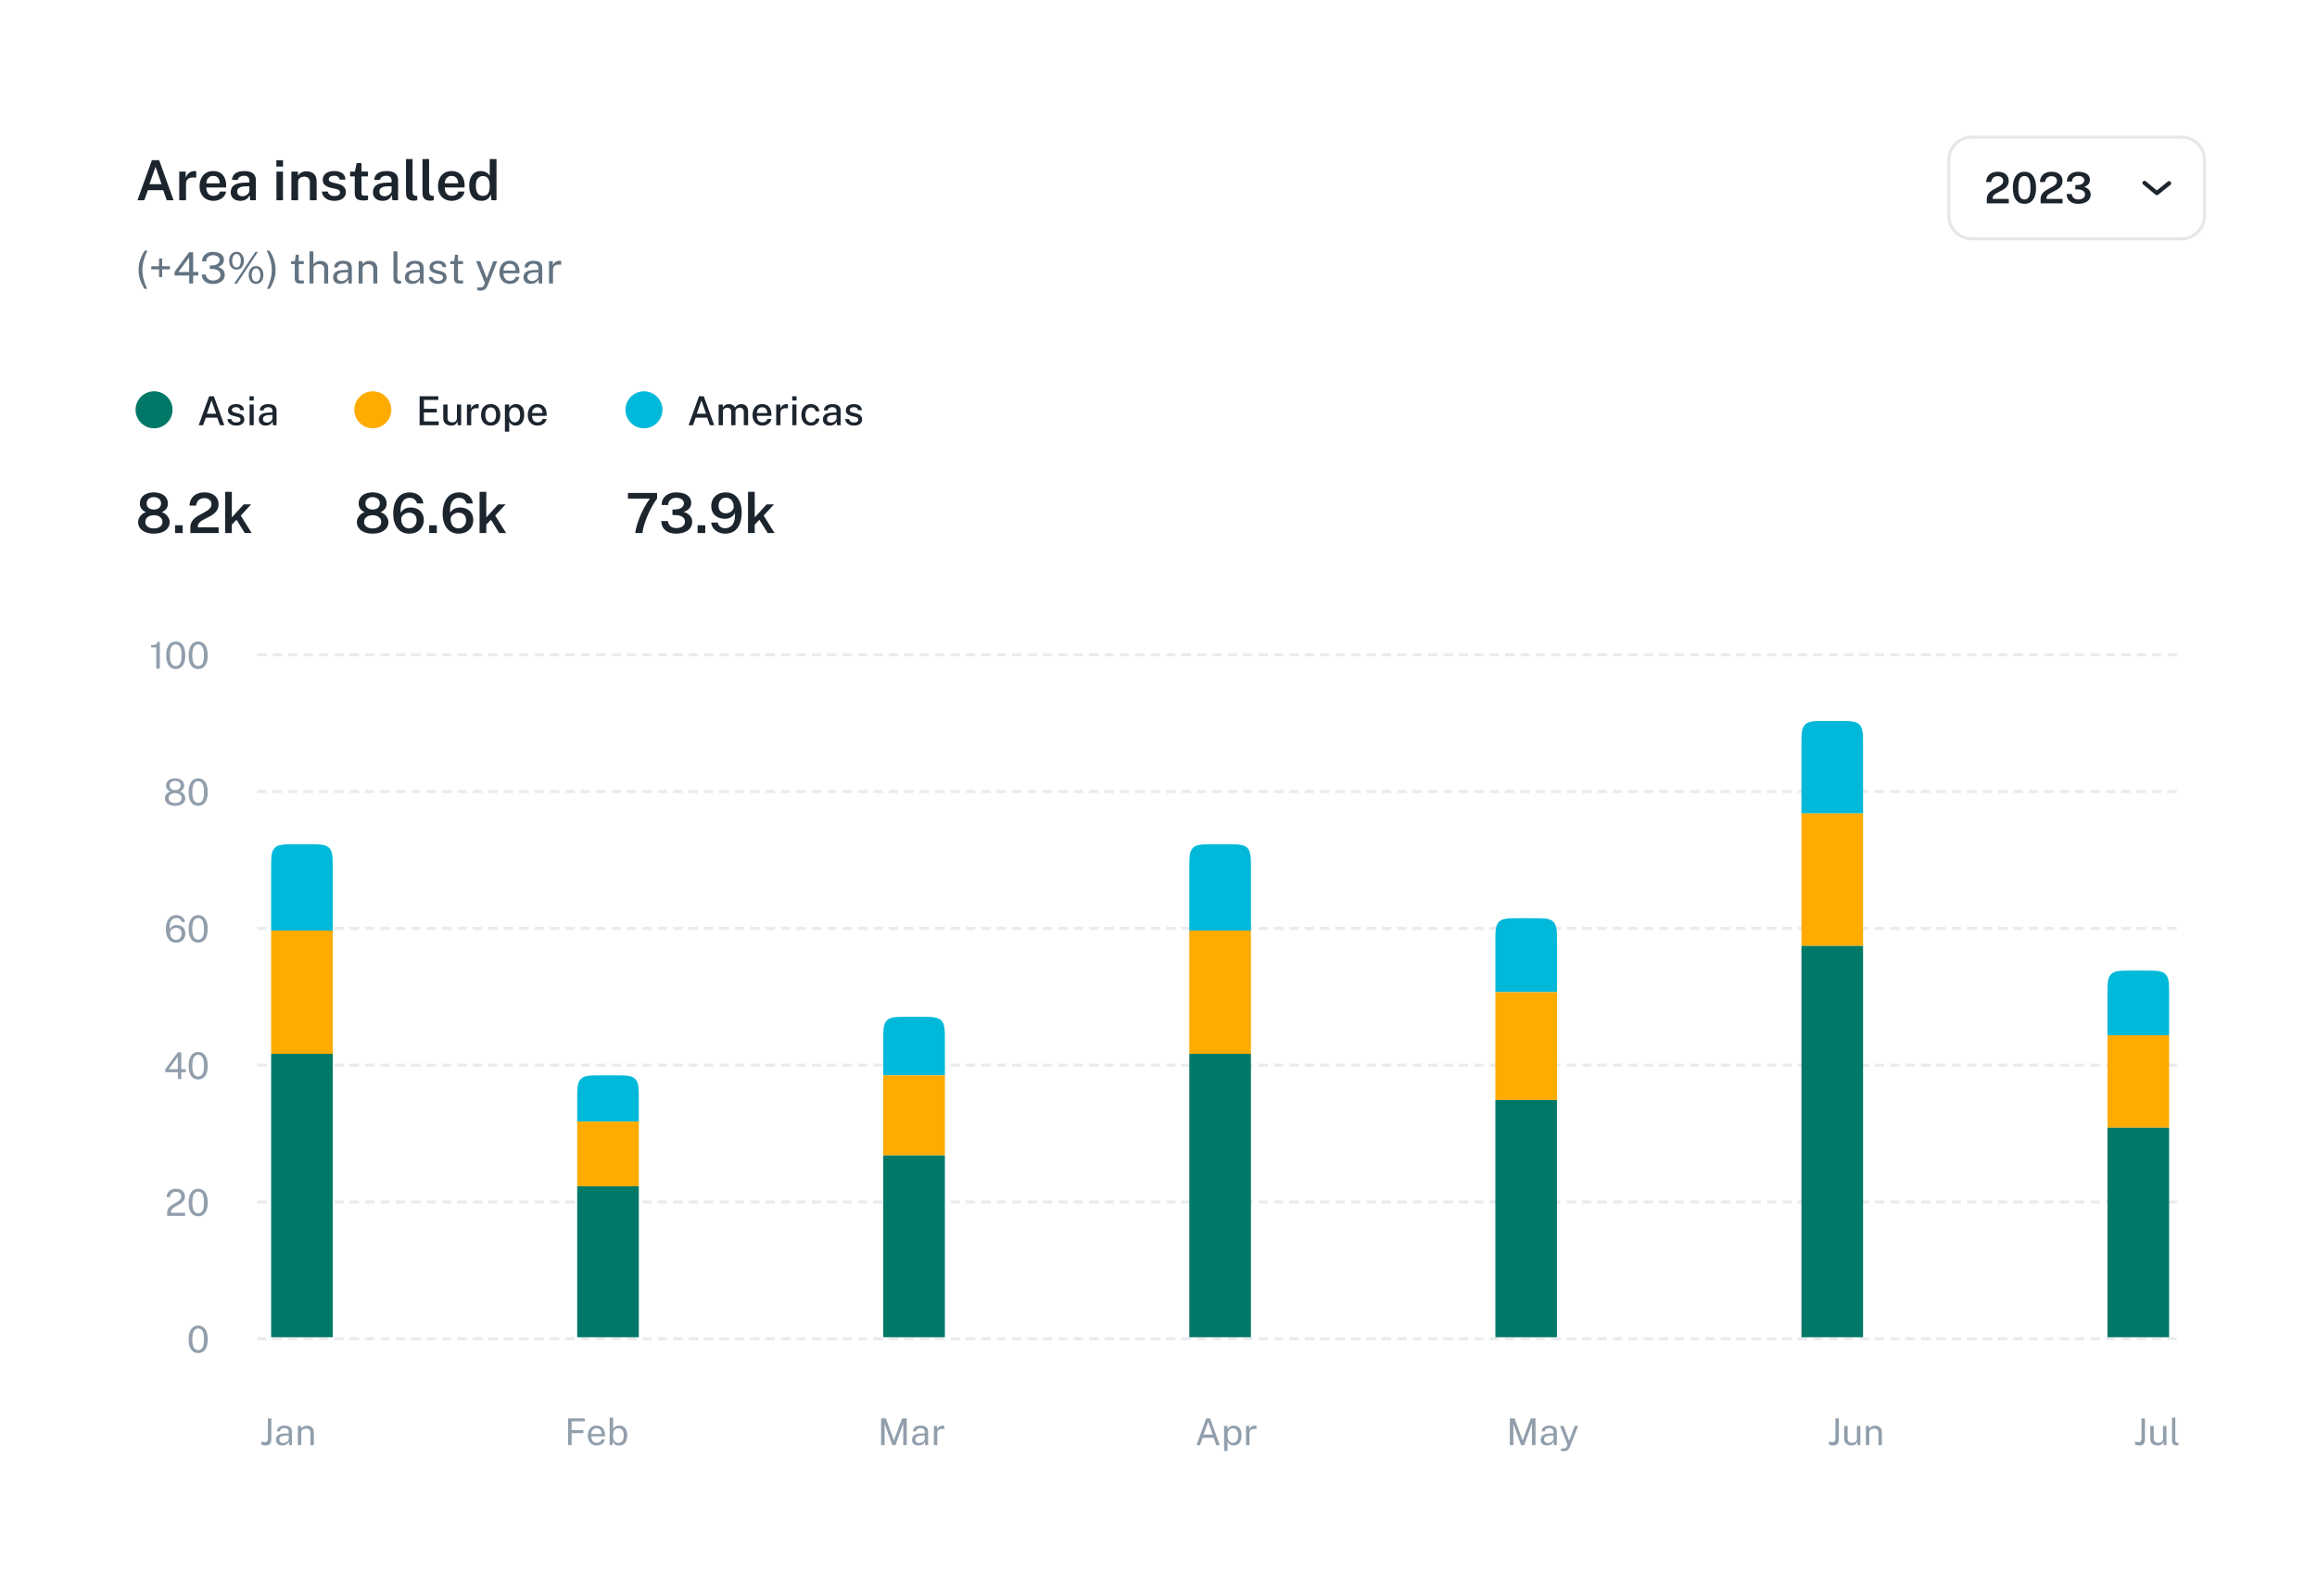 <svg width="752" height="518" viewBox="0 0 752 518" fill="none" xmlns="http://www.w3.org/2000/svg">
<g filter="url(#filter0_dd_0_3347)">
<g clip-path="url(#clip0_0_3347)">
<path d="M20 24C20 15.163 27.163 8 36 8L716 8C724.837 8 732 15.163 732 24V470C732 478.837 724.837 486 716 486L36 486C27.163 486 20 478.837 20 470L20 24Z" fill="white"/>
<g clip-path="url(#clip1_0_3347)">
<path d="M44.612 53L49.292 39.986H51.659L56.33 53H54.134L52.973 49.733H48.005L46.817 53H44.612ZM48.509 47.789H52.433L50.48 42.119L48.509 47.789ZM58.179 53V43.694H60.276V45.71C60.426 45.248 60.639 44.855 60.916 44.531C61.197 44.201 61.528 43.949 61.906 43.775C62.283 43.601 62.694 43.514 63.139 43.514C63.246 43.514 63.352 43.52 63.453 43.532C63.556 43.544 63.63 43.565 63.678 43.595V45.692C63.612 45.662 63.526 45.641 63.417 45.629C63.316 45.617 63.225 45.611 63.148 45.611C62.697 45.575 62.298 45.593 61.95 45.665C61.608 45.737 61.318 45.86 61.078 46.034C60.843 46.202 60.666 46.418 60.547 46.682C60.426 46.94 60.367 47.243 60.367 47.591V53H58.179ZM66.965 48.851C66.959 49.379 67.043 49.847 67.217 50.255C67.391 50.663 67.649 50.984 67.991 51.218C68.333 51.446 68.756 51.56 69.26 51.56C69.776 51.56 70.223 51.446 70.601 51.218C70.985 50.984 71.24 50.63 71.366 50.156H73.373C73.265 50.804 73.007 51.353 72.599 51.803C72.191 52.253 71.696 52.595 71.114 52.829C70.538 53.063 69.938 53.18 69.314 53.18C68.414 53.18 67.622 52.991 66.938 52.613C66.26 52.229 65.729 51.683 65.345 50.975C64.967 50.267 64.778 49.424 64.778 48.446C64.778 47.492 64.952 46.646 65.3 45.908C65.648 45.164 66.149 44.579 66.803 44.153C67.463 43.727 68.255 43.514 69.179 43.514C70.097 43.514 70.868 43.709 71.492 44.099C72.122 44.489 72.596 45.035 72.914 45.737C73.238 46.433 73.4 47.249 73.4 48.185V48.851H66.965ZM66.965 47.492H71.33C71.33 47.042 71.252 46.637 71.096 46.277C70.94 45.911 70.7 45.623 70.376 45.413C70.058 45.197 69.656 45.089 69.17 45.089C68.69 45.089 68.285 45.206 67.955 45.44C67.625 45.674 67.376 45.977 67.208 46.349C67.04 46.715 66.959 47.096 66.965 47.492ZM77.99 53.18C77.396 53.18 76.862 53.072 76.388 52.856C75.92 52.634 75.551 52.319 75.281 51.911C75.017 51.497 74.885 50.996 74.885 50.408C74.885 49.382 75.254 48.608 75.992 48.086C76.736 47.564 77.921 47.291 79.547 47.267L80.933 47.231V46.601C80.933 46.109 80.786 45.725 80.492 45.449C80.204 45.167 79.754 45.029 79.142 45.035C78.692 45.041 78.278 45.149 77.9 45.359C77.528 45.563 77.282 45.908 77.162 46.394H75.299C75.335 45.758 75.518 45.227 75.848 44.801C76.184 44.369 76.643 44.048 77.225 43.838C77.807 43.622 78.479 43.514 79.241 43.514C80.129 43.514 80.852 43.631 81.41 43.865C81.968 44.099 82.379 44.438 82.643 44.882C82.907 45.32 83.039 45.851 83.039 46.475V53H81.194L81.023 51.326C80.687 52.028 80.261 52.514 79.745 52.784C79.235 53.048 78.65 53.18 77.99 53.18ZM78.701 51.695C78.971 51.695 79.238 51.647 79.502 51.551C79.766 51.449 80.006 51.314 80.222 51.146C80.438 50.972 80.609 50.78 80.735 50.57C80.867 50.36 80.933 50.141 80.933 49.913V48.446L79.79 48.464C79.226 48.47 78.734 48.53 78.314 48.644C77.894 48.758 77.564 48.941 77.324 49.193C77.09 49.439 76.973 49.769 76.973 50.183C76.973 50.657 77.138 51.029 77.468 51.299C77.798 51.563 78.209 51.695 78.701 51.695ZM91.833 43.694V53H89.727V43.694H91.833ZM91.86 39.995V42.065H89.691V39.995H91.86ZM94.566 53V43.694H96.708V45.026C96.852 44.786 97.047 44.555 97.293 44.333C97.545 44.111 97.854 43.931 98.22 43.793C98.586 43.655 99.015 43.586 99.507 43.586C100.083 43.586 100.617 43.7 101.109 43.928C101.607 44.156 102.006 44.513 102.306 44.999C102.612 45.485 102.765 46.112 102.765 46.88V53H100.569V47.141C100.569 46.529 100.401 46.076 100.065 45.782C99.729 45.482 99.306 45.332 98.796 45.332C98.448 45.332 98.118 45.392 97.806 45.512C97.494 45.626 97.239 45.803 97.041 46.043C96.849 46.277 96.753 46.571 96.753 46.925V53H94.566ZM108.491 53.18C107.843 53.18 107.228 53.078 106.646 52.874C106.07 52.664 105.584 52.337 105.188 51.893C104.798 51.449 104.552 50.876 104.45 50.174H106.376C106.46 50.516 106.607 50.795 106.817 51.011C107.033 51.227 107.288 51.386 107.582 51.488C107.876 51.584 108.176 51.632 108.482 51.632C109.04 51.632 109.49 51.536 109.832 51.344C110.18 51.152 110.354 50.855 110.354 50.453C110.354 50.159 110.258 49.925 110.066 49.751C109.874 49.577 109.568 49.445 109.148 49.355L107.375 48.95C106.589 48.776 105.956 48.488 105.476 48.086C105.002 47.684 104.762 47.117 104.756 46.385C104.75 45.833 104.888 45.341 105.17 44.909C105.452 44.477 105.872 44.138 106.43 43.892C106.988 43.64 107.678 43.514 108.5 43.514C109.586 43.514 110.456 43.757 111.11 44.243C111.764 44.723 112.1 45.41 112.118 46.304H110.255C110.189 45.902 110 45.59 109.688 45.368C109.376 45.14 108.971 45.026 108.473 45.026C107.957 45.026 107.534 45.125 107.204 45.323C106.874 45.521 106.709 45.824 106.709 46.232C106.709 46.514 106.835 46.736 107.087 46.898C107.339 47.06 107.717 47.198 108.221 47.312L109.895 47.717C110.375 47.837 110.768 47.999 111.074 48.203C111.38 48.407 111.62 48.632 111.794 48.878C111.968 49.118 112.088 49.367 112.154 49.625C112.226 49.877 112.262 50.111 112.262 50.327C112.262 50.927 112.106 51.44 111.794 51.866C111.488 52.286 111.053 52.61 110.489 52.838C109.925 53.066 109.259 53.18 108.491 53.18ZM119.405 45.242H117.326L117.335 50.579C117.335 50.855 117.365 51.059 117.425 51.191C117.491 51.317 117.593 51.401 117.731 51.443C117.875 51.479 118.067 51.497 118.307 51.497H119.45V52.883C119.33 52.931 119.147 52.973 118.901 53.009C118.661 53.051 118.337 53.072 117.929 53.072C117.191 53.072 116.618 52.976 116.21 52.784C115.808 52.586 115.529 52.307 115.373 51.947C115.217 51.587 115.139 51.158 115.139 50.66V45.242H113.627V43.694H115.202L115.751 40.931H117.326V43.685H119.405V45.242ZM124.15 53.18C123.556 53.18 123.022 53.072 122.548 52.856C122.08 52.634 121.711 52.319 121.441 51.911C121.177 51.497 121.045 50.996 121.045 50.408C121.045 49.382 121.414 48.608 122.152 48.086C122.896 47.564 124.081 47.291 125.707 47.267L127.093 47.231V46.601C127.093 46.109 126.946 45.725 126.652 45.449C126.364 45.167 125.914 45.029 125.302 45.035C124.852 45.041 124.438 45.149 124.06 45.359C123.688 45.563 123.442 45.908 123.322 46.394H121.459C121.495 45.758 121.678 45.227 122.008 44.801C122.344 44.369 122.803 44.048 123.385 43.838C123.967 43.622 124.639 43.514 125.401 43.514C126.289 43.514 127.012 43.631 127.57 43.865C128.128 44.099 128.539 44.438 128.803 44.882C129.067 45.32 129.199 45.851 129.199 46.475V53H127.354L127.183 51.326C126.847 52.028 126.421 52.514 125.905 52.784C125.395 53.048 124.81 53.18 124.15 53.18ZM124.861 51.695C125.131 51.695 125.398 51.647 125.662 51.551C125.926 51.449 126.166 51.314 126.382 51.146C126.598 50.972 126.769 50.78 126.895 50.57C127.027 50.36 127.093 50.141 127.093 49.913V48.446L125.95 48.464C125.386 48.47 124.894 48.53 124.474 48.644C124.054 48.758 123.724 48.941 123.484 49.193C123.25 49.439 123.133 49.769 123.133 50.183C123.133 50.657 123.298 51.029 123.628 51.299C123.958 51.563 124.369 51.695 124.861 51.695ZM134.444 53.135C133.844 53.135 133.364 53.06 133.004 52.91C132.644 52.76 132.374 52.559 132.194 52.307C132.014 52.055 131.897 51.773 131.843 51.461C131.789 51.143 131.762 50.819 131.762 50.489V39.626H133.904V50.237C133.904 50.639 133.985 50.951 134.147 51.173C134.315 51.395 134.585 51.524 134.957 51.56L135.425 51.578V52.955C135.263 53.003 135.098 53.045 134.93 53.081C134.762 53.117 134.6 53.135 134.444 53.135ZM139.805 53.135C139.205 53.135 138.725 53.06 138.365 52.91C138.005 52.76 137.735 52.559 137.555 52.307C137.375 52.055 137.258 51.773 137.204 51.461C137.15 51.143 137.123 50.819 137.123 50.489V39.626H139.265V50.237C139.265 50.639 139.346 50.951 139.508 51.173C139.676 51.395 139.946 51.524 140.318 51.56L140.786 51.578V52.955C140.624 53.003 140.459 53.045 140.291 53.081C140.123 53.117 139.961 53.135 139.805 53.135ZM144.344 48.851C144.338 49.379 144.422 49.847 144.596 50.255C144.77 50.663 145.028 50.984 145.37 51.218C145.712 51.446 146.135 51.56 146.639 51.56C147.155 51.56 147.602 51.446 147.98 51.218C148.364 50.984 148.619 50.63 148.745 50.156H150.752C150.644 50.804 150.386 51.353 149.978 51.803C149.57 52.253 149.075 52.595 148.493 52.829C147.917 53.063 147.317 53.18 146.693 53.18C145.793 53.18 145.001 52.991 144.317 52.613C143.639 52.229 143.108 51.683 142.724 50.975C142.346 50.267 142.157 49.424 142.157 48.446C142.157 47.492 142.331 46.646 142.679 45.908C143.027 45.164 143.528 44.579 144.182 44.153C144.842 43.727 145.634 43.514 146.558 43.514C147.476 43.514 148.247 43.709 148.871 44.099C149.501 44.489 149.975 45.035 150.293 45.737C150.617 46.433 150.779 47.249 150.779 48.185V48.851H144.344ZM144.344 47.492H148.709C148.709 47.042 148.631 46.637 148.475 46.277C148.319 45.911 148.079 45.623 147.755 45.413C147.437 45.197 147.035 45.089 146.549 45.089C146.069 45.089 145.664 45.206 145.334 45.44C145.004 45.674 144.755 45.977 144.587 46.349C144.419 46.715 144.338 47.096 144.344 47.492ZM156.231 53.18C155.001 53.18 154.035 52.757 153.333 51.911C152.631 51.065 152.28 49.862 152.28 48.302C152.28 47.33 152.421 46.487 152.703 45.773C152.991 45.053 153.411 44.498 153.963 44.108C154.521 43.712 155.211 43.514 156.033 43.514C156.417 43.514 156.765 43.562 157.077 43.658C157.395 43.748 157.677 43.868 157.923 44.018C158.169 44.168 158.376 44.333 158.544 44.513C158.718 44.693 158.853 44.873 158.949 45.053V39.626H161.145V53H159.525L159.282 51.092C159.21 51.314 159.102 51.548 158.958 51.794C158.82 52.034 158.631 52.259 158.391 52.469C158.157 52.679 157.863 52.85 157.509 52.982C157.155 53.114 156.729 53.18 156.231 53.18ZM156.681 51.569C157.467 51.569 158.04 51.314 158.4 50.804C158.766 50.288 158.949 49.436 158.949 48.248C158.943 47.57 158.859 47 158.697 46.538C158.541 46.076 158.298 45.728 157.968 45.494C157.644 45.26 157.224 45.143 156.708 45.143C156.048 45.143 155.505 45.386 155.079 45.872C154.653 46.358 154.44 47.15 154.44 48.248C154.44 49.34 154.635 50.168 155.025 50.732C155.415 51.29 155.967 51.569 156.681 51.569Z" fill="#1C252E"/>
<path d="M47.864 69.353C47.388 70.258 46.996 71.25 46.688 72.328C46.38 73.401 46.226 74.491 46.226 75.597C46.226 76.647 46.357 77.671 46.618 78.67C46.879 79.664 47.257 80.684 47.752 81.729H46.87C46.483 81.076 46.147 80.429 45.862 79.79C45.582 79.151 45.363 78.488 45.204 77.802C45.05 77.116 44.973 76.376 44.973 75.583C44.973 74.426 45.16 73.315 45.533 72.251C45.906 71.182 46.387 70.216 46.975 69.353H47.864ZM55.14 74.407V75.408L49.099 75.422V74.414L55.14 74.407ZM52.634 77.928H51.633L51.619 71.887H52.627L52.634 77.928ZM61.373 69.878H62.689V76.276H64.369V77.417H62.689V80H61.422V77.417H56.655V76.234L61.373 69.878ZM57.894 76.276H61.394V71.579L57.894 76.276ZM65.614 72.825C65.614 72.172 65.772 71.616 66.09 71.159C66.407 70.697 66.829 70.345 67.357 70.102C67.889 69.859 68.474 69.738 69.114 69.738C69.814 69.738 70.432 69.841 70.969 70.046C71.505 70.247 71.925 70.541 72.229 70.928C72.532 71.315 72.684 71.789 72.684 72.349C72.684 72.848 72.525 73.301 72.208 73.707C71.89 74.108 71.405 74.423 70.752 74.652C71.195 74.773 71.582 74.951 71.914 75.184C72.245 75.417 72.502 75.704 72.684 76.045C72.866 76.381 72.957 76.768 72.957 77.207C72.957 77.669 72.859 78.084 72.663 78.453C72.471 78.817 72.201 79.127 71.851 79.384C71.501 79.636 71.088 79.83 70.612 79.965C70.136 80.096 69.618 80.159 69.058 80.154C68.362 80.149 67.749 80.021 67.217 79.769C66.689 79.517 66.274 79.165 65.971 78.712C65.667 78.255 65.504 77.713 65.481 77.088H66.776C66.874 77.718 67.13 78.201 67.546 78.537C67.961 78.873 68.481 79.041 69.107 79.041C69.601 79.041 70.033 78.964 70.402 78.81C70.77 78.651 71.055 78.434 71.256 78.159C71.456 77.884 71.557 77.562 71.557 77.193C71.557 76.787 71.445 76.444 71.221 76.164C70.997 75.884 70.691 75.672 70.304 75.527C69.916 75.378 69.485 75.301 69.009 75.296L68.099 75.275V74.176L68.967 74.155C69.41 74.146 69.807 74.062 70.157 73.903C70.507 73.74 70.782 73.527 70.983 73.266C71.188 73 71.291 72.708 71.291 72.391C71.291 72.111 71.204 71.852 71.032 71.614C70.859 71.371 70.609 71.178 70.283 71.033C69.961 70.888 69.569 70.816 69.107 70.816C68.743 70.816 68.395 70.888 68.064 71.033C67.732 71.173 67.459 71.39 67.245 71.684C67.03 71.978 66.916 72.358 66.902 72.825H65.614ZM76.777 69.724C77.23 69.724 77.636 69.843 77.995 70.081C78.354 70.319 78.637 70.655 78.842 71.089C79.047 71.523 79.15 72.034 79.15 72.622C79.15 73.21 79.047 73.719 78.842 74.148C78.641 74.577 78.361 74.911 78.002 75.149C77.643 75.382 77.234 75.499 76.777 75.499C76.315 75.499 75.902 75.382 75.538 75.149C75.179 74.911 74.894 74.577 74.684 74.148C74.474 73.719 74.369 73.21 74.369 72.622C74.369 72.034 74.474 71.523 74.684 71.089C74.894 70.655 75.179 70.319 75.538 70.081C75.902 69.843 76.315 69.724 76.777 69.724ZM76.763 74.778C77.211 74.778 77.554 74.58 77.792 74.183C78.035 73.786 78.156 73.266 78.156 72.622C78.156 71.969 78.035 71.444 77.792 71.047C77.549 70.646 77.206 70.445 76.763 70.445C76.464 70.445 76.21 70.538 76 70.725C75.795 70.907 75.636 71.161 75.524 71.488C75.417 71.815 75.363 72.193 75.363 72.622C75.363 73.261 75.484 73.782 75.727 74.183C75.97 74.58 76.315 74.778 76.763 74.778ZM83.112 74.351C83.569 74.351 83.978 74.472 84.337 74.715C84.696 74.953 84.979 75.289 85.184 75.723C85.389 76.157 85.492 76.666 85.492 77.249C85.492 77.837 85.389 78.348 85.184 78.782C84.983 79.216 84.703 79.552 84.344 79.79C83.985 80.023 83.574 80.14 83.112 80.14C82.65 80.14 82.237 80.023 81.873 79.79C81.509 79.552 81.224 79.216 81.019 78.782C80.814 78.348 80.711 77.837 80.711 77.249C80.711 76.666 80.814 76.157 81.019 75.723C81.229 75.289 81.516 74.953 81.88 74.715C82.244 74.472 82.655 74.351 83.112 74.351ZM83.098 79.405C83.387 79.405 83.637 79.314 83.847 79.132C84.057 78.945 84.218 78.691 84.33 78.369C84.442 78.047 84.498 77.678 84.498 77.263C84.498 76.838 84.44 76.463 84.323 76.136C84.211 75.805 84.05 75.546 83.84 75.359C83.63 75.172 83.383 75.079 83.098 75.079C82.813 75.079 82.566 75.175 82.356 75.366C82.146 75.553 81.985 75.812 81.873 76.143C81.761 76.47 81.705 76.843 81.705 77.263C81.705 77.678 81.761 78.047 81.873 78.369C81.985 78.691 82.144 78.945 82.349 79.132C82.559 79.314 82.809 79.405 83.098 79.405ZM83.693 69.766L76.889 80.056L76.014 80.049L82.846 69.766H83.693ZM86.56 69.353H87.449C88.037 70.216 88.518 71.182 88.891 72.251C89.264 73.315 89.451 74.426 89.451 75.583C89.451 76.376 89.372 77.116 89.213 77.802C89.059 78.488 88.84 79.151 88.555 79.79C88.275 80.429 87.941 81.076 87.554 81.729H86.672C87.167 80.684 87.545 79.664 87.806 78.67C88.067 77.671 88.198 76.647 88.198 75.597C88.198 74.491 88.044 73.401 87.736 72.328C87.428 71.25 87.036 70.258 86.56 69.353ZM98.596 73.707H96.965V78.208C96.965 78.465 96.991 78.654 97.042 78.775C97.098 78.892 97.189 78.966 97.315 78.999C97.446 79.032 97.623 79.048 97.847 79.048H98.638V79.916C98.549 79.949 98.414 79.977 98.232 80C98.055 80.023 97.833 80.035 97.567 80.035C97.068 80.035 96.68 79.967 96.405 79.832C96.13 79.697 95.936 79.496 95.824 79.23C95.717 78.964 95.663 78.637 95.663 78.25V73.707H94.487V72.762H95.698L96.013 70.655H96.965V72.755H98.596V73.707ZM100.456 80V69.598H101.716V73.826C101.837 73.625 102 73.439 102.206 73.266C102.411 73.089 102.661 72.946 102.955 72.839C103.249 72.727 103.589 72.671 103.977 72.671C104.448 72.671 104.875 72.76 105.258 72.937C105.64 73.11 105.944 73.357 106.168 73.679C106.392 74.001 106.504 74.384 106.504 74.827V80H105.209V75.086C105.209 74.652 105.059 74.318 104.761 74.085C104.467 73.847 104.082 73.728 103.606 73.728C103.284 73.728 102.98 73.782 102.696 73.889C102.411 73.992 102.18 74.15 102.003 74.365C101.83 74.575 101.744 74.843 101.744 75.17V80H100.456ZM110.497 80.14C110.03 80.14 109.617 80.058 109.258 79.895C108.898 79.727 108.616 79.487 108.411 79.174C108.21 78.861 108.11 78.483 108.11 78.04C108.11 77.237 108.39 76.64 108.95 76.248C109.51 75.856 110.408 75.646 111.645 75.618L112.94 75.583V75.016C112.94 74.573 112.807 74.223 112.541 73.966C112.275 73.705 111.862 73.574 111.302 73.574C110.886 73.579 110.52 73.677 110.203 73.868C109.89 74.059 109.687 74.372 109.594 74.806H108.453C108.481 74.335 108.614 73.938 108.852 73.616C109.09 73.289 109.421 73.042 109.846 72.874C110.275 72.706 110.781 72.622 111.365 72.622C111.995 72.622 112.517 72.711 112.933 72.888C113.353 73.065 113.665 73.327 113.871 73.672C114.081 74.017 114.186 74.442 114.186 74.946V80H113.08L112.989 78.642C112.709 79.207 112.352 79.599 111.918 79.818C111.488 80.033 111.015 80.14 110.497 80.14ZM110.889 79.209C111.131 79.209 111.372 79.165 111.61 79.076C111.852 78.987 112.074 78.868 112.275 78.719C112.475 78.565 112.634 78.395 112.751 78.208C112.872 78.017 112.935 77.821 112.94 77.62V76.381L111.862 76.402C111.311 76.411 110.849 76.467 110.476 76.57C110.107 76.673 109.829 76.834 109.643 77.053C109.461 77.272 109.37 77.559 109.37 77.914C109.37 78.32 109.51 78.637 109.79 78.866C110.074 79.095 110.441 79.209 110.889 79.209ZM116.397 80V72.762H117.65V73.812C117.767 73.611 117.928 73.422 118.133 73.245C118.343 73.068 118.595 72.925 118.889 72.818C119.188 72.711 119.531 72.657 119.918 72.657C120.376 72.657 120.796 72.748 121.178 72.93C121.566 73.112 121.874 73.397 122.102 73.784C122.336 74.167 122.452 74.661 122.452 75.268V80H121.157V75.394C121.157 74.829 121.008 74.412 120.709 74.141C120.415 73.866 120.033 73.728 119.561 73.728C119.235 73.728 118.929 73.782 118.644 73.889C118.36 73.992 118.129 74.15 117.951 74.365C117.774 74.575 117.685 74.841 117.685 75.163V80H116.397ZM129.531 80.091C129.139 80.091 128.821 80.037 128.579 79.93C128.341 79.823 128.156 79.678 128.026 79.496C127.9 79.314 127.813 79.106 127.767 78.873C127.725 78.635 127.704 78.39 127.704 78.138V69.598H128.978V78.012C128.978 78.376 129.048 78.649 129.188 78.831C129.332 79.013 129.533 79.113 129.79 79.132L130.182 79.139V79.979C130.074 80.012 129.962 80.037 129.846 80.056C129.729 80.079 129.624 80.091 129.531 80.091ZM133.807 80.14C133.341 80.14 132.928 80.058 132.568 79.895C132.209 79.727 131.927 79.487 131.721 79.174C131.521 78.861 131.42 78.483 131.42 78.04C131.42 77.237 131.7 76.64 132.26 76.248C132.82 75.856 133.719 75.646 134.955 75.618L136.25 75.583V75.016C136.25 74.573 136.117 74.223 135.851 73.966C135.585 73.705 135.172 73.574 134.612 73.574C134.197 73.579 133.831 73.677 133.513 73.868C133.201 74.059 132.998 74.372 132.904 74.806H131.763C131.791 74.335 131.924 73.938 132.162 73.616C132.4 73.289 132.732 73.042 133.156 72.874C133.586 72.706 134.092 72.622 134.675 72.622C135.305 72.622 135.828 72.711 136.243 72.888C136.663 73.065 136.976 73.327 137.181 73.672C137.391 74.017 137.496 74.442 137.496 74.946V80H136.39L136.299 78.642C136.019 79.207 135.662 79.599 135.228 79.818C134.799 80.033 134.325 80.14 133.807 80.14ZM134.199 79.209C134.442 79.209 134.682 79.165 134.92 79.076C135.163 78.987 135.385 78.868 135.585 78.719C135.786 78.565 135.945 78.395 136.061 78.208C136.183 78.017 136.246 77.821 136.25 77.62V76.381L135.172 76.402C134.622 76.411 134.16 76.467 133.786 76.57C133.418 76.673 133.14 76.834 132.953 77.053C132.771 77.272 132.68 77.559 132.68 77.914C132.68 78.32 132.82 78.637 133.1 78.866C133.385 79.095 133.751 79.209 134.199 79.209ZM142.167 80.14C141.663 80.14 141.194 80.063 140.76 79.909C140.331 79.75 139.974 79.505 139.689 79.174C139.405 78.838 139.225 78.411 139.15 77.893H140.326C140.392 78.178 140.508 78.416 140.676 78.607C140.849 78.794 141.064 78.936 141.32 79.034C141.577 79.127 141.857 79.174 142.16 79.174C142.646 79.174 143.038 79.083 143.336 78.901C143.635 78.719 143.784 78.439 143.784 78.061C143.784 77.795 143.705 77.583 143.546 77.424C143.392 77.261 143.152 77.142 142.825 77.067L141.327 76.696C140.744 76.556 140.277 76.337 139.927 76.038C139.577 75.739 139.402 75.322 139.402 74.785C139.398 74.36 139.498 73.987 139.703 73.665C139.909 73.343 140.217 73.089 140.627 72.902C141.038 72.715 141.549 72.622 142.16 72.622C142.944 72.622 143.577 72.799 144.057 73.154C144.543 73.504 144.795 74.02 144.813 74.701H143.672C143.626 74.356 143.469 74.083 143.203 73.882C142.942 73.677 142.59 73.574 142.146 73.574C141.684 73.574 141.309 73.667 141.019 73.854C140.73 74.036 140.585 74.321 140.585 74.708C140.585 74.965 140.688 75.168 140.893 75.317C141.099 75.462 141.402 75.583 141.803 75.681L143.252 76.045C143.588 76.134 143.864 76.25 144.078 76.395C144.298 76.54 144.47 76.701 144.596 76.878C144.727 77.055 144.818 77.242 144.869 77.438C144.925 77.629 144.953 77.814 144.953 77.991C144.953 78.434 144.841 78.817 144.617 79.139C144.398 79.456 144.081 79.704 143.665 79.881C143.255 80.054 142.755 80.14 142.167 80.14ZM150.276 73.707H148.645V78.208C148.645 78.465 148.67 78.654 148.722 78.775C148.778 78.892 148.869 78.966 148.995 78.999C149.125 79.032 149.303 79.048 149.527 79.048H150.318V79.916C150.229 79.949 150.094 79.977 149.912 80C149.734 80.023 149.513 80.035 149.247 80.035C148.747 80.035 148.36 79.967 148.085 79.832C147.809 79.697 147.616 79.496 147.504 79.23C147.396 78.964 147.343 78.637 147.343 78.25V73.707H146.167V72.762H147.378L147.693 70.655H148.645V72.755H150.276V73.707ZM155.994 82.31C155.569 82.31 155.278 82.28 155.119 82.219C154.96 82.158 154.881 82.128 154.881 82.128V81.288L155.616 81.302C155.887 81.311 156.111 81.293 156.288 81.246C156.465 81.199 156.608 81.136 156.715 81.057C156.822 80.978 156.904 80.889 156.96 80.791C157.021 80.693 157.07 80.6 157.107 80.511L157.359 79.825L154.531 72.762H155.84L157.975 78.348L160.096 72.762H161.363L158.311 80.546C158.124 81.003 157.914 81.36 157.681 81.617C157.452 81.874 157.196 82.053 156.911 82.156C156.631 82.259 156.325 82.31 155.994 82.31ZM163.409 76.682C163.409 77.139 163.484 77.555 163.633 77.928C163.787 78.297 164.018 78.591 164.326 78.81C164.639 79.029 165.028 79.139 165.495 79.139C165.957 79.139 166.354 79.032 166.685 78.817C167.021 78.602 167.236 78.292 167.329 77.886H168.554C168.465 78.376 168.269 78.789 167.966 79.125C167.663 79.461 167.296 79.715 166.867 79.888C166.438 80.056 165.99 80.14 165.523 80.14C164.846 80.14 164.251 79.993 163.738 79.699C163.225 79.405 162.823 78.983 162.534 78.432C162.245 77.881 162.1 77.221 162.1 76.451C162.1 75.69 162.231 75.023 162.492 74.449C162.753 73.875 163.131 73.427 163.626 73.105C164.125 72.783 164.725 72.622 165.425 72.622C166.106 72.622 166.683 72.769 167.154 73.063C167.625 73.357 167.982 73.772 168.225 74.309C168.472 74.841 168.596 75.473 168.596 76.206V76.682H163.409ZM163.416 75.807H167.35C167.35 75.392 167.28 75.018 167.14 74.687C167 74.351 166.785 74.087 166.496 73.896C166.211 73.7 165.852 73.602 165.418 73.602C164.965 73.602 164.59 73.712 164.291 73.931C163.997 74.146 163.775 74.423 163.626 74.764C163.481 75.1 163.411 75.448 163.416 75.807ZM172.294 80.14C171.827 80.14 171.414 80.058 171.055 79.895C170.695 79.727 170.413 79.487 170.208 79.174C170.007 78.861 169.907 78.483 169.907 78.04C169.907 77.237 170.187 76.64 170.747 76.248C171.307 75.856 172.205 75.646 173.442 75.618L174.737 75.583V75.016C174.737 74.573 174.604 74.223 174.338 73.966C174.072 73.705 173.659 73.574 173.099 73.574C172.683 73.579 172.317 73.677 172 73.868C171.687 74.059 171.484 74.372 171.391 74.806H170.25C170.278 74.335 170.411 73.938 170.649 73.616C170.887 73.289 171.218 73.042 171.643 72.874C172.072 72.706 172.578 72.622 173.162 72.622C173.792 72.622 174.314 72.711 174.73 72.888C175.15 73.065 175.462 73.327 175.668 73.672C175.878 74.017 175.983 74.442 175.983 74.946V80H174.877L174.786 78.642C174.506 79.207 174.149 79.599 173.715 79.818C173.285 80.033 172.812 80.14 172.294 80.14ZM172.686 79.209C172.928 79.209 173.169 79.165 173.407 79.076C173.649 78.987 173.871 78.868 174.072 78.719C174.272 78.565 174.431 78.395 174.548 78.208C174.669 78.017 174.732 77.821 174.737 77.62V76.381L173.659 76.402C173.108 76.411 172.646 76.467 172.273 76.57C171.904 76.673 171.626 76.834 171.44 77.053C171.258 77.272 171.167 77.559 171.167 77.914C171.167 78.32 171.307 78.637 171.587 78.866C171.871 79.095 172.238 79.209 172.686 79.209ZM178.194 80V72.762H179.426V74.155C179.547 73.81 179.718 73.525 179.937 73.301C180.156 73.072 180.406 72.902 180.686 72.79C180.971 72.678 181.265 72.622 181.568 72.622C181.675 72.622 181.78 72.629 181.883 72.643C181.986 72.657 182.065 72.68 182.121 72.713V73.966C182.051 73.933 181.96 73.912 181.848 73.903C181.741 73.889 181.65 73.882 181.575 73.882C181.286 73.863 181.015 73.882 180.763 73.938C180.511 73.989 180.289 74.08 180.098 74.211C179.907 74.342 179.755 74.514 179.643 74.729C179.536 74.939 179.482 75.196 179.482 75.499V80H178.194Z" fill="#637381"/>
</g>
<path d="M640 32.5L708 32.5C712.142 32.5 715.5 35.858 715.5 40V58C715.5 62.142 712.142 65.5 708 65.5H640C635.858 65.5 632.5 62.142 632.5 58V40C632.5 35.858 635.858 32.5 640 32.5Z" stroke="#919EAB" stroke-opacity="0.24"/>
<path d="M644.826 54V53.09V52.621C644.826 52.103 644.922 51.657 645.113 51.284C645.304 50.906 645.559 50.577 645.876 50.297C646.193 50.017 646.541 49.77 646.919 49.555C647.302 49.336 647.68 49.13 648.053 48.939C648.431 48.743 648.779 48.542 649.096 48.337C649.413 48.127 649.668 47.894 649.859 47.637C650.055 47.38 650.153 47.075 650.153 46.72C650.153 46.267 649.992 45.899 649.67 45.614C649.353 45.325 648.921 45.18 648.375 45.18C647.796 45.18 647.318 45.346 646.94 45.677C646.567 46.008 646.345 46.475 646.275 47.077H644.623C644.632 46.461 644.779 45.901 645.064 45.397C645.349 44.893 645.771 44.492 646.331 44.193C646.891 43.89 647.589 43.738 648.424 43.738C649.147 43.738 649.77 43.864 650.293 44.116C650.82 44.363 651.226 44.711 651.511 45.159C651.8 45.602 651.945 46.12 651.945 46.713C651.945 47.231 651.849 47.674 651.658 48.043C651.471 48.412 651.222 48.731 650.909 49.002C650.601 49.268 650.26 49.504 649.887 49.709C649.518 49.914 649.147 50.108 648.774 50.29C648.405 50.467 648.065 50.654 647.752 50.85C647.444 51.041 647.194 51.261 647.003 51.508C646.816 51.755 646.723 52.052 646.723 52.397V52.544H651.966V54H644.826ZM657.058 43.738C658.215 43.738 659.13 44.184 659.802 45.075C660.478 45.962 660.817 47.257 660.817 48.96C660.817 50.654 660.481 51.944 659.809 52.831C659.141 53.713 658.222 54.154 657.051 54.154C655.879 54.154 654.958 53.713 654.286 52.831C653.618 51.949 653.285 50.663 653.285 48.974C653.285 47.835 653.439 46.879 653.747 46.104C654.055 45.325 654.491 44.737 655.056 44.34C655.62 43.939 656.288 43.738 657.058 43.738ZM657.058 52.733C657.716 52.733 658.206 52.441 658.528 51.858C658.85 51.275 659.011 50.311 659.011 48.967C659.011 47.595 658.847 46.61 658.521 46.013C658.194 45.416 657.704 45.117 657.051 45.117C656.397 45.117 655.903 45.418 655.567 46.02C655.235 46.622 655.07 47.604 655.07 48.967C655.07 50.306 655.235 51.27 655.567 51.858C655.903 52.441 656.4 52.733 657.058 52.733ZM662.285 54V53.09V52.621C662.285 52.103 662.381 51.657 662.572 51.284C662.763 50.906 663.018 50.577 663.335 50.297C663.652 50.017 664 49.77 664.378 49.555C664.761 49.336 665.139 49.13 665.512 48.939C665.89 48.743 666.238 48.542 666.555 48.337C666.872 48.127 667.127 47.894 667.318 47.637C667.514 47.38 667.612 47.075 667.612 46.72C667.612 46.267 667.451 45.899 667.129 45.614C666.812 45.325 666.38 45.18 665.834 45.18C665.255 45.18 664.777 45.346 664.399 45.677C664.026 46.008 663.804 46.475 663.734 47.077H662.082C662.091 46.461 662.238 45.901 662.523 45.397C662.808 44.893 663.23 44.492 663.79 44.193C664.35 43.89 665.048 43.738 665.883 43.738C666.606 43.738 667.229 43.864 667.752 44.116C668.279 44.363 668.685 44.711 668.97 45.159C669.259 45.602 669.404 46.12 669.404 46.713C669.404 47.231 669.308 47.674 669.117 48.043C668.93 48.412 668.681 48.731 668.368 49.002C668.06 49.268 667.719 49.504 667.346 49.709C666.977 49.914 666.606 50.108 666.233 50.29C665.864 50.467 665.524 50.654 665.211 50.85C664.903 51.041 664.653 51.261 664.462 51.508C664.275 51.755 664.182 52.052 664.182 52.397V52.544H669.425V54H662.285ZM670.835 46.916C670.835 46.225 671 45.644 671.332 45.173C671.663 44.697 672.106 44.34 672.662 44.102C673.222 43.859 673.842 43.738 674.524 43.738C675.256 43.738 675.905 43.838 676.47 44.039C677.039 44.235 677.485 44.531 677.807 44.928C678.133 45.325 678.297 45.817 678.297 46.405C678.297 46.904 678.145 47.35 677.842 47.742C677.538 48.134 677.06 48.442 676.407 48.666C676.813 48.778 677.177 48.946 677.499 49.17C677.821 49.389 678.075 49.665 678.262 49.996C678.453 50.327 678.549 50.717 678.549 51.165C678.549 51.646 678.444 52.073 678.234 52.446C678.028 52.819 677.739 53.134 677.366 53.391C676.997 53.643 676.565 53.834 676.071 53.965C675.576 54.091 675.044 54.154 674.475 54.154C673.714 54.149 673.058 54.019 672.508 53.762C671.957 53.505 671.528 53.139 671.22 52.663C670.916 52.187 670.758 51.622 670.744 50.969H672.403C672.501 51.571 672.739 52.019 673.117 52.313C673.499 52.602 673.964 52.747 674.51 52.747C674.962 52.747 675.354 52.679 675.686 52.544C676.017 52.404 676.271 52.213 676.449 51.97C676.631 51.727 676.722 51.445 676.722 51.123C676.722 50.782 676.624 50.491 676.428 50.248C676.236 50.005 675.973 49.819 675.637 49.688C675.301 49.557 674.923 49.487 674.503 49.478L673.565 49.45V48.064L674.433 48.029C674.834 48.015 675.186 47.938 675.49 47.798C675.798 47.658 676.038 47.474 676.211 47.245C676.383 47.016 676.47 46.76 676.47 46.475C676.47 46.214 676.388 45.978 676.225 45.768C676.066 45.558 675.84 45.395 675.546 45.278C675.252 45.157 674.904 45.096 674.503 45.096C674.162 45.096 673.842 45.157 673.544 45.278C673.245 45.399 672.998 45.595 672.802 45.866C672.61 46.132 672.505 46.482 672.487 46.916H670.835Z" fill="#1C252E"/>
<path d="M700 51.334C699.844 51.335 699.693 51.28 699.574 51.181L695.574 47.848C695.29 47.612 695.251 47.191 695.487 46.908C695.723 46.624 696.143 46.585 696.427 46.821L700 49.808L703.574 46.928C703.711 46.816 703.888 46.763 704.064 46.782C704.241 46.801 704.402 46.889 704.514 47.028C704.637 47.166 704.697 47.35 704.679 47.535C704.662 47.719 704.568 47.888 704.42 48.001L700.42 51.221C700.297 51.305 700.149 51.344 700 51.334Z" fill="#1C252E"/>
<path d="M44 121C44 117.686 46.686 115 50 115C53.314 115 56 117.686 56 121C56 124.314 53.314 127 50 127C46.686 127 44 124.314 44 121Z" fill="#007867"/>
<path d="M64.487 126L67.88 116.601H69.415L72.801 126H71.397L70.513 123.536H66.802L65.898 126H64.487ZM67.133 122.275H70.156L68.654 117.966L67.133 122.275ZM76.648 126.13C76.18 126.13 75.74 126.056 75.329 125.909C74.921 125.762 74.579 125.53 74.302 125.213C74.029 124.897 73.858 124.492 73.788 123.998H75.03C75.086 124.254 75.192 124.466 75.348 124.635C75.508 124.8 75.699 124.923 75.92 125.005C76.145 125.083 76.386 125.122 76.642 125.122C77.066 125.122 77.409 125.047 77.669 124.895C77.933 124.739 78.065 124.501 78.065 124.18C78.065 123.95 77.994 123.766 77.851 123.627C77.712 123.489 77.491 123.387 77.188 123.322L75.849 123.003C75.294 122.873 74.85 122.668 74.516 122.386C74.183 122.1 74.013 121.701 74.009 121.19C74.009 120.796 74.107 120.445 74.302 120.137C74.501 119.829 74.796 119.589 75.186 119.415C75.576 119.238 76.061 119.149 76.642 119.149C77.4 119.149 78.009 119.318 78.468 119.656C78.927 119.994 79.166 120.484 79.183 121.125H77.981C77.937 120.817 77.796 120.577 77.558 120.403C77.324 120.226 77.014 120.137 76.629 120.137C76.23 120.137 75.903 120.217 75.647 120.377C75.391 120.533 75.264 120.774 75.264 121.099C75.264 121.32 75.357 121.495 75.543 121.625C75.73 121.751 76.009 121.855 76.382 121.938L77.656 122.256C77.985 122.343 78.256 122.457 78.468 122.6C78.68 122.739 78.847 122.893 78.969 123.062C79.09 123.231 79.174 123.406 79.222 123.588C79.274 123.77 79.3 123.942 79.3 124.102C79.3 124.527 79.192 124.891 78.975 125.194C78.763 125.493 78.457 125.725 78.059 125.889C77.664 126.05 77.194 126.13 76.648 126.13ZM82.344 119.279V126H81.005V119.279H82.344ZM82.37 116.607V117.979H80.973V116.607H82.37ZM86.226 126.13C85.793 126.13 85.407 126.052 85.069 125.896C84.735 125.74 84.473 125.515 84.282 125.22C84.092 124.925 83.996 124.57 83.996 124.154C83.996 123.409 84.261 122.852 84.789 122.483C85.318 122.115 86.161 121.92 87.318 121.898L88.423 121.866V121.378C88.423 120.993 88.308 120.689 88.078 120.468C87.849 120.247 87.496 120.139 87.019 120.143C86.659 120.143 86.339 120.226 86.057 120.39C85.78 120.555 85.598 120.826 85.511 121.203H84.302C84.328 120.757 84.456 120.382 84.685 120.078C84.919 119.771 85.24 119.539 85.647 119.383C86.055 119.227 86.534 119.149 87.084 119.149C87.695 119.149 88.198 119.233 88.592 119.402C88.986 119.567 89.279 119.81 89.469 120.13C89.664 120.451 89.762 120.841 89.762 121.3V126H88.585L88.475 124.765C88.224 125.281 87.905 125.638 87.519 125.837C87.138 126.033 86.707 126.13 86.226 126.13ZM86.661 125.161C86.874 125.161 87.084 125.125 87.292 125.051C87.5 124.973 87.688 124.869 87.857 124.739C88.026 124.605 88.161 124.455 88.26 124.29C88.364 124.126 88.419 123.957 88.423 123.783V122.672L87.513 122.691C87.049 122.696 86.655 122.743 86.33 122.834C86.009 122.925 85.762 123.066 85.589 123.257C85.42 123.448 85.335 123.701 85.335 124.017C85.335 124.377 85.461 124.659 85.712 124.862C85.964 125.062 86.28 125.161 86.661 125.161Z" fill="#1C252E"/>
<path d="M49.94 147.806C50.804 147.806 51.578 147.947 52.262 148.229C52.946 148.505 53.486 148.913 53.882 149.453C54.284 149.987 54.485 150.641 54.485 151.415C54.485 152.105 54.299 152.687 53.927 153.161C53.555 153.629 53.084 153.989 52.514 154.241C52.928 154.325 53.33 154.526 53.72 154.844C54.11 155.156 54.431 155.54 54.683 155.996C54.935 156.452 55.061 156.929 55.061 157.427C55.061 158.189 54.848 158.852 54.422 159.416C54.002 159.98 53.405 160.418 52.631 160.73C51.863 161.036 50.966 161.189 49.94 161.189C48.914 161.189 48.017 161.036 47.249 160.73C46.487 160.418 45.893 159.98 45.467 159.416C45.041 158.852 44.828 158.189 44.828 157.427C44.828 156.929 44.951 156.452 45.197 155.996C45.449 155.54 45.77 155.156 46.16 154.844C46.55 154.526 46.952 154.325 47.366 154.241C46.808 153.989 46.34 153.629 45.962 153.161C45.584 152.687 45.395 152.105 45.395 151.415C45.395 150.641 45.593 149.987 45.989 149.453C46.385 148.913 46.925 148.505 47.609 148.229C48.299 147.947 49.076 147.806 49.94 147.806ZM49.94 153.368C50.624 153.368 51.182 153.194 51.614 152.846C52.052 152.492 52.271 152 52.271 151.37C52.271 150.746 52.052 150.251 51.614 149.885C51.176 149.519 50.618 149.336 49.94 149.336C49.262 149.336 48.701 149.519 48.257 149.885C47.819 150.251 47.6 150.746 47.6 151.37C47.6 152 47.819 152.492 48.257 152.846C48.701 153.194 49.262 153.368 49.94 153.368ZM49.94 159.497C50.798 159.497 51.476 159.305 51.974 158.921C52.472 158.537 52.721 158.024 52.721 157.382C52.721 156.956 52.607 156.581 52.379 156.257C52.151 155.927 51.83 155.669 51.416 155.483C51.002 155.297 50.51 155.204 49.94 155.204C49.376 155.204 48.884 155.297 48.464 155.483C48.05 155.669 47.729 155.927 47.501 156.257C47.279 156.581 47.168 156.956 47.168 157.382C47.168 158.024 47.417 158.537 47.915 158.921C48.419 159.305 49.094 159.497 49.94 159.497ZM56.819 161V158.48H59.294V161H56.819ZM61.779 161V159.83V159.227C61.779 158.561 61.902 157.988 62.148 157.508C62.394 157.022 62.721 156.599 63.129 156.239C63.537 155.879 63.984 155.561 64.47 155.285C64.962 155.003 65.448 154.739 65.928 154.493C66.414 154.241 66.861 153.983 67.269 153.719C67.677 153.449 68.004 153.149 68.25 152.819C68.502 152.489 68.628 152.096 68.628 151.64C68.628 151.058 68.421 150.584 68.007 150.218C67.599 149.846 67.044 149.66 66.342 149.66C65.598 149.66 64.983 149.873 64.497 150.299C64.017 150.725 63.732 151.325 63.642 152.099H61.518C61.53 151.307 61.719 150.587 62.085 149.939C62.451 149.291 62.994 148.775 63.714 148.391C64.434 148.001 65.331 147.806 66.405 147.806C67.335 147.806 68.136 147.968 68.808 148.292C69.486 148.61 70.008 149.057 70.374 149.633C70.746 150.203 70.932 150.869 70.932 151.631C70.932 152.297 70.809 152.867 70.563 153.341C70.323 153.815 70.002 154.226 69.6 154.574C69.204 154.916 68.766 155.219 68.286 155.483C67.812 155.747 67.335 155.996 66.855 156.23C66.381 156.458 65.943 156.698 65.541 156.95C65.145 157.196 64.824 157.478 64.578 157.796C64.338 158.114 64.218 158.495 64.218 158.939V159.128H70.959V161H61.779ZM81.681 161H79.458L76.758 156.689L75.246 158.273V161H73.068V147.626H75.246V155.915L79.107 151.694H81.51L78.144 155.33L81.681 161Z" fill="#1C252E"/>
<path d="M115 121C115 117.686 117.686 115 121 115C124.314 115 127 117.686 127 121C127 124.314 124.314 127 121 127C117.686 127 115 124.314 115 121Z" fill="#FFAB00"/>
<path d="M136.19 126V116.601H142.261L142.254 117.81H137.587V120.663H141.754V121.853H137.581V124.771L142.371 124.778V126H136.19ZM146.436 126.13C146.098 126.126 145.775 126.076 145.467 125.98C145.16 125.885 144.885 125.742 144.642 125.551C144.404 125.361 144.213 125.125 144.07 124.843C143.931 124.561 143.862 124.234 143.862 123.861V119.279H145.259V123.712C145.259 124.115 145.385 124.442 145.636 124.693C145.888 124.945 146.267 125.07 146.774 125.07C147.233 125.07 147.602 124.951 147.879 124.713C148.156 124.47 148.295 124.117 148.295 123.653V119.279H149.679V126H148.6L148.444 124.7C148.366 125.051 148.226 125.333 148.022 125.545C147.823 125.753 147.584 125.905 147.307 126C147.034 126.091 146.744 126.134 146.436 126.13ZM151.545 126V119.279H152.878V120.657C152.99 120.328 153.146 120.052 153.346 119.831C153.549 119.606 153.785 119.437 154.054 119.324C154.323 119.207 154.607 119.149 154.906 119.149C154.997 119.149 155.083 119.155 155.166 119.169C155.248 119.177 155.313 119.194 155.361 119.22V120.559C155.304 120.533 155.231 120.516 155.14 120.507C155.053 120.499 154.977 120.492 154.912 120.488C154.617 120.466 154.349 120.481 154.106 120.533C153.863 120.585 153.653 120.672 153.476 120.793C153.302 120.915 153.168 121.073 153.073 121.268C152.982 121.463 152.936 121.693 152.936 121.957V126H151.545ZM159.264 126.13C158.636 126.13 158.086 125.996 157.613 125.727C157.145 125.454 156.781 125.06 156.521 124.544C156.266 124.028 156.138 123.404 156.138 122.672C156.138 121.966 156.259 121.348 156.502 120.819C156.749 120.291 157.106 119.881 157.574 119.591C158.042 119.296 158.608 119.149 159.271 119.149C159.903 119.149 160.452 119.288 160.915 119.565C161.379 119.838 161.739 120.239 161.994 120.767C162.25 121.292 162.378 121.927 162.378 122.672C162.378 123.352 162.256 123.952 162.014 124.472C161.775 124.992 161.424 125.4 160.961 125.694C160.501 125.985 159.936 126.13 159.264 126.13ZM159.271 125.057C159.652 125.057 159.971 124.958 160.226 124.758C160.486 124.555 160.681 124.271 160.811 123.907C160.941 123.539 161.006 123.114 161.006 122.633C161.006 122.187 160.948 121.781 160.831 121.417C160.718 121.049 160.534 120.757 160.278 120.54C160.023 120.323 159.687 120.215 159.271 120.215C158.881 120.215 158.556 120.315 158.296 120.514C158.036 120.709 157.839 120.988 157.704 121.352C157.574 121.712 157.509 122.139 157.509 122.633C157.509 123.071 157.568 123.474 157.685 123.842C157.802 124.21 157.99 124.505 158.25 124.726C158.51 124.947 158.85 125.057 159.271 125.057ZM163.872 128.093V119.279H165.263L165.276 120.397C165.359 120.25 165.465 120.104 165.595 119.961C165.725 119.814 165.879 119.68 166.056 119.558C166.238 119.433 166.444 119.333 166.674 119.259C166.908 119.186 167.166 119.149 167.447 119.149C167.976 119.149 168.442 119.272 168.845 119.519C169.252 119.762 169.568 120.137 169.794 120.644C170.023 121.147 170.138 121.786 170.138 122.561C170.138 123.341 170.023 123.996 169.794 124.524C169.568 125.053 169.246 125.454 168.825 125.727C168.405 125.996 167.907 126.13 167.33 126.13C167.053 126.13 166.804 126.091 166.583 126.013C166.362 125.935 166.167 125.833 165.998 125.707C165.829 125.577 165.684 125.439 165.562 125.291C165.445 125.14 165.348 124.99 165.27 124.843V128.093H163.872ZM167.038 125.07C167.553 125.07 167.976 124.871 168.305 124.472C168.639 124.069 168.806 123.441 168.806 122.587C168.806 121.855 168.652 121.277 168.344 120.852C168.041 120.423 167.605 120.208 167.038 120.208C166.453 120.208 166.011 120.432 165.712 120.878C165.413 121.32 165.263 121.89 165.263 122.587C165.263 123.042 165.328 123.458 165.458 123.835C165.593 124.208 165.792 124.507 166.056 124.732C166.321 124.958 166.648 125.07 167.038 125.07ZM172.682 122.964C172.682 123.367 172.747 123.729 172.877 124.05C173.011 124.366 173.213 124.618 173.482 124.804C173.75 124.986 174.084 125.077 174.483 125.077C174.881 125.077 175.226 124.986 175.516 124.804C175.811 124.622 176.004 124.351 176.095 123.991H177.382C177.304 124.451 177.119 124.841 176.829 125.161C176.543 125.482 176.196 125.725 175.789 125.889C175.382 126.05 174.955 126.13 174.509 126.13C173.872 126.13 173.31 125.994 172.825 125.72C172.34 125.443 171.961 125.049 171.688 124.537C171.419 124.026 171.285 123.417 171.285 122.711C171.285 122.013 171.408 121.398 171.655 120.865C171.902 120.328 172.26 119.907 172.728 119.604C173.196 119.301 173.759 119.149 174.418 119.149C175.068 119.149 175.614 119.288 176.056 119.565C176.502 119.842 176.84 120.232 177.07 120.735C177.299 121.233 177.414 121.823 177.414 122.503V122.964H172.682ZM172.682 122.061H176.088C176.088 121.71 176.027 121.391 175.906 121.105C175.785 120.815 175.598 120.588 175.347 120.423C175.1 120.254 174.788 120.169 174.411 120.169C174.025 120.169 173.705 120.263 173.449 120.449C173.193 120.635 173.001 120.874 172.871 121.164C172.745 121.454 172.682 121.753 172.682 122.061Z" fill="#1C252E"/>
<path d="M120.94 147.806C121.804 147.806 122.578 147.947 123.262 148.229C123.946 148.505 124.486 148.913 124.882 149.453C125.284 149.987 125.485 150.641 125.485 151.415C125.485 152.105 125.299 152.687 124.927 153.161C124.555 153.629 124.084 153.989 123.514 154.241C123.928 154.325 124.33 154.526 124.72 154.844C125.11 155.156 125.431 155.54 125.683 155.996C125.935 156.452 126.061 156.929 126.061 157.427C126.061 158.189 125.848 158.852 125.422 159.416C125.002 159.98 124.405 160.418 123.631 160.73C122.863 161.036 121.966 161.189 120.94 161.189C119.914 161.189 119.017 161.036 118.249 160.73C117.487 160.418 116.893 159.98 116.467 159.416C116.041 158.852 115.828 158.189 115.828 157.427C115.828 156.929 115.951 156.452 116.197 155.996C116.449 155.54 116.77 155.156 117.16 154.844C117.55 154.526 117.952 154.325 118.366 154.241C117.808 153.989 117.34 153.629 116.962 153.161C116.584 152.687 116.395 152.105 116.395 151.415C116.395 150.641 116.593 149.987 116.989 149.453C117.385 148.913 117.925 148.505 118.609 148.229C119.299 147.947 120.076 147.806 120.94 147.806ZM120.94 153.368C121.624 153.368 122.182 153.194 122.614 152.846C123.052 152.492 123.271 152 123.271 151.37C123.271 150.746 123.052 150.251 122.614 149.885C122.176 149.519 121.618 149.336 120.94 149.336C120.262 149.336 119.701 149.519 119.257 149.885C118.819 150.251 118.6 150.746 118.6 151.37C118.6 152 118.819 152.492 119.257 152.846C119.701 153.194 120.262 153.368 120.94 153.368ZM120.94 159.497C121.798 159.497 122.476 159.305 122.974 158.921C123.472 158.537 123.721 158.024 123.721 157.382C123.721 156.956 123.607 156.581 123.379 156.257C123.151 155.927 122.83 155.669 122.416 155.483C122.002 155.297 121.51 155.204 120.94 155.204C120.376 155.204 119.884 155.297 119.464 155.483C119.05 155.669 118.729 155.927 118.501 156.257C118.279 156.581 118.168 156.956 118.168 157.382C118.168 158.024 118.417 158.537 118.915 158.921C119.419 159.305 120.094 159.497 120.94 159.497ZM132.915 147.806C133.683 147.806 134.394 147.95 135.048 148.238C135.702 148.52 136.239 148.928 136.659 149.462C137.079 149.996 137.325 150.641 137.397 151.397H135.372C135.204 150.815 134.916 150.365 134.508 150.047C134.1 149.729 133.584 149.57 132.96 149.57C132.27 149.57 131.694 149.765 131.232 150.155C130.77 150.545 130.437 151.106 130.233 151.838C130.035 152.564 129.972 153.434 130.044 154.448C130.23 154.094 130.482 153.788 130.8 153.53C131.118 153.266 131.481 153.062 131.889 152.918C132.297 152.774 132.729 152.702 133.185 152.702C134.055 152.702 134.817 152.867 135.471 153.197C136.125 153.527 136.635 153.995 137.001 154.601C137.367 155.207 137.55 155.924 137.55 156.752C137.55 157.61 137.352 158.375 136.956 159.047C136.56 159.713 136.005 160.238 135.291 160.622C134.577 161.006 133.743 161.198 132.789 161.198C131.727 161.198 130.809 160.934 130.035 160.406C129.261 159.878 128.664 159.131 128.244 158.165C127.83 157.193 127.623 156.044 127.623 154.718C127.623 153.308 127.83 152.087 128.244 151.055C128.658 150.017 129.258 149.216 130.044 148.652C130.836 148.088 131.793 147.806 132.915 147.806ZM132.726 154.385C132.312 154.385 131.91 154.481 131.52 154.673C131.136 154.865 130.821 155.114 130.575 155.42C130.335 155.726 130.215 156.053 130.215 156.401C130.209 157.019 130.311 157.559 130.521 158.021C130.731 158.483 131.025 158.843 131.403 159.101C131.787 159.353 132.231 159.479 132.735 159.479C133.203 159.479 133.623 159.368 133.995 159.146C134.373 158.924 134.67 158.615 134.886 158.219C135.108 157.823 135.219 157.367 135.219 156.851C135.219 156.323 135.117 155.876 134.913 155.51C134.709 155.144 134.418 154.865 134.04 154.673C133.668 154.481 133.23 154.385 132.726 154.385ZM139.297 161V158.48H141.772V161H139.297ZM148.964 147.806C149.732 147.806 150.443 147.95 151.097 148.238C151.751 148.52 152.288 148.928 152.708 149.462C153.128 149.996 153.374 150.641 153.446 151.397H151.421C151.253 150.815 150.965 150.365 150.557 150.047C150.149 149.729 149.633 149.57 149.009 149.57C148.319 149.57 147.743 149.765 147.281 150.155C146.819 150.545 146.486 151.106 146.282 151.838C146.084 152.564 146.021 153.434 146.093 154.448C146.279 154.094 146.531 153.788 146.849 153.53C147.167 153.266 147.53 153.062 147.938 152.918C148.346 152.774 148.778 152.702 149.234 152.702C150.104 152.702 150.866 152.867 151.52 153.197C152.174 153.527 152.684 153.995 153.05 154.601C153.416 155.207 153.599 155.924 153.599 156.752C153.599 157.61 153.401 158.375 153.005 159.047C152.609 159.713 152.054 160.238 151.34 160.622C150.626 161.006 149.792 161.198 148.838 161.198C147.776 161.198 146.858 160.934 146.084 160.406C145.31 159.878 144.713 159.131 144.293 158.165C143.879 157.193 143.672 156.044 143.672 154.718C143.672 153.308 143.879 152.087 144.293 151.055C144.707 150.017 145.307 149.216 146.093 148.652C146.885 148.088 147.842 147.806 148.964 147.806ZM148.775 154.385C148.361 154.385 147.959 154.481 147.569 154.673C147.185 154.865 146.87 155.114 146.624 155.42C146.384 155.726 146.264 156.053 146.264 156.401C146.258 157.019 146.36 157.559 146.57 158.021C146.78 158.483 147.074 158.843 147.452 159.101C147.836 159.353 148.28 159.479 148.784 159.479C149.252 159.479 149.672 159.368 150.044 159.146C150.422 158.924 150.719 158.615 150.935 158.219C151.157 157.823 151.268 157.367 151.268 156.851C151.268 156.323 151.166 155.876 150.962 155.51C150.758 155.144 150.467 154.865 150.089 154.673C149.717 154.481 149.279 154.385 148.775 154.385ZM164.265 161H162.042L159.342 156.689L157.83 158.273V161H155.652V147.626H157.83V155.915L161.691 151.694H164.094L160.728 155.33L164.265 161Z" fill="#1C252E"/>
<path d="M203 121C203 117.686 205.686 115 209 115C212.314 115 215 117.686 215 121C215 124.314 212.314 127 209 127C205.686 127 203 124.314 203 121Z" fill="#00B8D9"/>
<path d="M223.488 126L226.881 116.601H228.415L231.801 126H230.397L229.513 123.536H225.802L224.898 126H223.488ZM226.133 122.275H229.156L227.654 117.966L226.133 122.275ZM233.235 126V119.279H234.587V120.247C234.778 119.953 235.038 119.697 235.367 119.48C235.697 119.259 236.121 119.149 236.641 119.149C236.884 119.149 237.129 119.19 237.376 119.272C237.627 119.355 237.857 119.478 238.065 119.643C238.277 119.803 238.444 120.003 238.565 120.241C238.778 119.92 239.062 119.658 239.417 119.454C239.772 119.251 240.171 119.149 240.613 119.149C240.851 119.149 241.098 119.188 241.354 119.266C241.61 119.34 241.846 119.467 242.062 119.649C242.283 119.827 242.461 120.074 242.595 120.39C242.734 120.707 242.803 121.108 242.803 121.593V126H241.406V121.742C241.406 121.374 241.343 121.086 241.217 120.878C241.096 120.67 240.936 120.525 240.736 120.442C240.541 120.356 240.333 120.312 240.112 120.312C239.913 120.312 239.705 120.351 239.488 120.429C239.272 120.507 239.088 120.637 238.936 120.819C238.784 121.001 238.708 121.248 238.708 121.56V126H237.317V121.443C237.317 121.196 237.25 120.988 237.116 120.819C236.986 120.65 236.821 120.525 236.622 120.442C236.427 120.356 236.232 120.312 236.037 120.312C235.82 120.312 235.604 120.356 235.387 120.442C235.17 120.529 234.988 120.666 234.841 120.852C234.698 121.034 234.626 121.27 234.626 121.56V126H233.235ZM245.638 122.964C245.638 123.367 245.703 123.729 245.833 124.05C245.967 124.366 246.169 124.618 246.438 124.804C246.706 124.986 247.04 125.077 247.439 125.077C247.837 125.077 248.182 124.986 248.472 124.804C248.767 124.622 248.96 124.351 249.051 123.991H250.338C250.26 124.451 250.075 124.841 249.785 125.161C249.499 125.482 249.152 125.725 248.745 125.889C248.338 126.05 247.911 126.13 247.465 126.13C246.828 126.13 246.266 125.994 245.781 125.72C245.296 125.443 244.917 125.049 244.644 124.537C244.375 124.026 244.241 123.417 244.241 122.711C244.241 122.013 244.364 121.398 244.611 120.865C244.858 120.328 245.216 119.907 245.684 119.604C246.152 119.301 246.715 119.149 247.374 119.149C248.024 119.149 248.57 119.288 249.012 119.565C249.458 119.842 249.796 120.232 250.026 120.735C250.255 121.233 250.37 121.823 250.37 122.503V122.964H245.638ZM245.638 122.061H249.044C249.044 121.71 248.983 121.391 248.862 121.105C248.741 120.815 248.554 120.588 248.303 120.423C248.056 120.254 247.744 120.169 247.367 120.169C246.981 120.169 246.661 120.263 246.405 120.449C246.149 120.635 245.957 120.874 245.827 121.164C245.701 121.454 245.638 121.753 245.638 122.061ZM251.923 126V119.279H253.255V120.657C253.368 120.328 253.524 120.052 253.723 119.831C253.927 119.606 254.163 119.437 254.432 119.324C254.701 119.207 254.984 119.149 255.283 119.149C255.374 119.149 255.461 119.155 255.543 119.169C255.626 119.177 255.691 119.194 255.738 119.22V120.559C255.682 120.533 255.608 120.516 255.517 120.507C255.431 120.499 255.355 120.492 255.29 120.488C254.995 120.466 254.727 120.481 254.484 120.533C254.241 120.585 254.031 120.672 253.853 120.793C253.68 120.915 253.546 121.073 253.45 121.268C253.359 121.463 253.314 121.693 253.314 121.957V126H251.923ZM258.495 119.279V126H257.156V119.279H258.495ZM258.521 116.607V117.979H257.124V116.607H258.521ZM263.229 119.149C263.731 119.149 264.178 119.249 264.568 119.448C264.962 119.643 265.281 119.916 265.523 120.267C265.766 120.618 265.913 121.027 265.965 121.495H264.763C264.724 121.274 264.639 121.069 264.509 120.878C264.384 120.687 264.212 120.536 263.996 120.423C263.783 120.306 263.53 120.247 263.235 120.247C262.698 120.247 262.26 120.445 261.922 120.839C261.584 121.233 261.415 121.838 261.415 122.652C261.415 123.398 261.571 123.991 261.883 124.433C262.2 124.875 262.659 125.096 263.261 125.096C263.552 125.096 263.803 125.036 264.015 124.914C264.232 124.793 264.403 124.637 264.529 124.446C264.654 124.256 264.735 124.059 264.769 123.855H265.952C265.905 124.306 265.757 124.702 265.51 125.045C265.268 125.387 264.949 125.653 264.555 125.844C264.165 126.035 263.723 126.13 263.229 126.13C262.618 126.13 262.076 125.998 261.604 125.733C261.131 125.465 260.761 125.073 260.492 124.557C260.228 124.037 260.096 123.406 260.096 122.665C260.096 121.968 260.219 121.355 260.466 120.826C260.713 120.297 261.071 119.886 261.539 119.591C262.011 119.296 262.574 119.149 263.229 119.149ZM269.309 126.13C268.876 126.13 268.49 126.052 268.152 125.896C267.818 125.74 267.556 125.515 267.365 125.22C267.175 124.925 267.079 124.57 267.079 124.154C267.079 123.409 267.344 122.852 267.872 122.483C268.401 122.115 269.244 121.92 270.401 121.898L271.506 121.866V121.378C271.506 120.993 271.391 120.689 271.161 120.468C270.932 120.247 270.579 120.139 270.102 120.143C269.742 120.143 269.422 120.226 269.14 120.39C268.863 120.555 268.681 120.826 268.594 121.203H267.385C267.411 120.757 267.539 120.382 267.768 120.078C268.002 119.771 268.323 119.539 268.73 119.383C269.138 119.227 269.617 119.149 270.167 119.149C270.778 119.149 271.281 119.233 271.675 119.402C272.069 119.567 272.362 119.81 272.552 120.13C272.747 120.451 272.845 120.841 272.845 121.3V126H271.668L271.558 124.765C271.307 125.281 270.988 125.638 270.602 125.837C270.221 126.033 269.79 126.13 269.309 126.13ZM269.744 125.161C269.957 125.161 270.167 125.125 270.375 125.051C270.583 124.973 270.771 124.869 270.94 124.739C271.109 124.605 271.244 124.455 271.343 124.29C271.447 124.126 271.502 123.957 271.506 123.783V122.672L270.596 122.691C270.132 122.696 269.738 122.743 269.413 122.834C269.092 122.925 268.845 123.066 268.672 123.257C268.503 123.448 268.418 123.701 268.418 124.017C268.418 124.377 268.544 124.659 268.795 124.862C269.047 125.062 269.363 125.161 269.744 125.161ZM277.162 126.13C276.694 126.13 276.254 126.056 275.842 125.909C275.435 125.762 275.093 125.53 274.815 125.213C274.542 124.897 274.371 124.492 274.302 123.998H275.543C275.6 124.254 275.706 124.466 275.862 124.635C276.022 124.8 276.213 124.923 276.434 125.005C276.659 125.083 276.9 125.122 277.155 125.122C277.58 125.122 277.922 125.047 278.182 124.895C278.447 124.739 278.579 124.501 278.579 124.18C278.579 123.95 278.507 123.766 278.364 123.627C278.226 123.489 278.005 123.387 277.701 123.322L276.362 123.003C275.808 122.873 275.364 122.668 275.03 122.386C274.696 122.1 274.527 121.701 274.523 121.19C274.523 120.796 274.62 120.445 274.815 120.137C275.015 119.829 275.309 119.589 275.699 119.415C276.089 119.238 276.575 119.149 277.155 119.149C277.914 119.149 278.523 119.318 278.982 119.656C279.441 119.994 279.68 120.484 279.697 121.125H278.494C278.451 120.817 278.31 120.577 278.072 120.403C277.838 120.226 277.528 120.137 277.142 120.137C276.744 120.137 276.417 120.217 276.161 120.377C275.905 120.533 275.777 120.774 275.777 121.099C275.777 121.32 275.871 121.495 276.057 121.625C276.243 121.751 276.523 121.855 276.895 121.938L278.169 122.256C278.499 122.343 278.77 122.457 278.982 122.6C279.194 122.739 279.361 122.893 279.482 123.062C279.604 123.231 279.688 123.406 279.736 123.588C279.788 123.77 279.814 123.942 279.814 124.102C279.814 124.527 279.706 124.891 279.489 125.194C279.277 125.493 278.971 125.725 278.572 125.889C278.178 126.05 277.708 126.13 277.162 126.13Z" fill="#1C252E"/>
<path d="M203.801 147.986H213.26V149.813C212.822 150.383 212.387 151.043 211.955 151.793C211.523 152.537 211.109 153.326 210.713 154.16C210.317 154.988 209.963 155.819 209.651 156.653C209.339 157.481 209.084 158.27 208.886 159.02C208.688 159.77 208.568 160.43 208.526 161H206.159C206.231 160.442 206.375 159.746 206.591 158.912C206.813 158.072 207.116 157.148 207.5 156.14C207.884 155.126 208.361 154.079 208.931 152.999C209.501 151.919 210.167 150.857 210.929 149.813H203.801V147.986ZM214.738 151.892C214.738 151.004 214.951 150.257 215.377 149.651C215.803 149.039 216.373 148.58 217.087 148.274C217.807 147.962 218.605 147.806 219.481 147.806C220.423 147.806 221.257 147.935 221.983 148.193C222.715 148.445 223.288 148.826 223.702 149.336C224.122 149.846 224.332 150.479 224.332 151.235C224.332 151.877 224.137 152.45 223.747 152.954C223.357 153.458 222.742 153.854 221.902 154.142C222.424 154.286 222.892 154.502 223.306 154.79C223.72 155.072 224.047 155.426 224.287 155.852C224.533 156.278 224.656 156.779 224.656 157.355C224.656 157.973 224.521 158.522 224.251 159.002C223.987 159.482 223.615 159.887 223.135 160.217C222.661 160.541 222.106 160.787 221.47 160.955C220.834 161.117 220.15 161.198 219.418 161.198C218.44 161.192 217.597 161.024 216.889 160.694C216.181 160.364 215.629 159.893 215.233 159.281C214.843 158.669 214.639 157.943 214.621 157.103H216.754C216.88 157.877 217.186 158.453 217.672 158.831C218.164 159.203 218.761 159.389 219.463 159.389C220.045 159.389 220.549 159.302 220.975 159.128C221.401 158.948 221.728 158.702 221.956 158.39C222.19 158.078 222.307 157.715 222.307 157.301C222.307 156.863 222.181 156.488 221.929 156.176C221.683 155.864 221.344 155.624 220.912 155.456C220.48 155.288 219.994 155.198 219.454 155.186L218.248 155.15V153.368L219.364 153.323C219.88 153.305 220.333 153.206 220.723 153.026C221.119 152.846 221.428 152.609 221.65 152.315C221.872 152.021 221.983 151.691 221.983 151.325C221.983 150.989 221.878 150.686 221.668 150.416C221.464 150.146 221.173 149.936 220.795 149.786C220.417 149.63 219.97 149.552 219.454 149.552C219.016 149.552 218.605 149.63 218.221 149.786C217.837 149.942 217.519 150.194 217.267 150.542C217.021 150.884 216.886 151.334 216.862 151.892H214.738ZM226.418 161V158.48H228.893V161H226.418ZM235.374 161.198C234.612 161.198 233.898 161.051 233.232 160.757C232.566 160.463 232.017 160.046 231.585 159.506C231.153 158.966 230.901 158.33 230.829 157.598H232.926C233.052 158.144 233.325 158.588 233.745 158.93C234.165 159.266 234.681 159.434 235.293 159.434C235.983 159.434 236.58 159.263 237.084 158.921C237.594 158.579 237.975 158.042 238.227 157.31C238.479 156.578 238.572 155.627 238.506 154.457C238.344 154.841 238.107 155.177 237.795 155.465C237.489 155.753 237.123 155.978 236.697 156.14C236.277 156.296 235.809 156.374 235.293 156.374C234.423 156.374 233.652 156.209 232.98 155.879C232.314 155.543 231.792 155.066 231.414 154.448C231.036 153.824 230.847 153.086 230.847 152.234C230.847 151.37 231.039 150.605 231.423 149.939C231.813 149.273 232.359 148.751 233.061 148.373C233.769 147.995 234.6 147.806 235.554 147.806C236.616 147.806 237.534 148.067 238.308 148.589C239.082 149.111 239.676 149.855 240.09 150.821C240.51 151.787 240.72 152.933 240.72 154.259C240.72 155.771 240.507 157.043 240.081 158.075C239.661 159.101 239.052 159.878 238.254 160.406C237.462 160.934 236.502 161.198 235.374 161.198ZM235.617 154.592C236.037 154.592 236.439 154.496 236.823 154.304C237.207 154.112 237.522 153.863 237.768 153.557C238.014 153.251 238.137 152.927 238.137 152.585C238.143 151.961 238.041 151.421 237.831 150.965C237.621 150.503 237.324 150.146 236.94 149.894C236.562 149.636 236.118 149.507 235.608 149.507C235.146 149.507 234.732 149.618 234.366 149.84C234.006 150.062 233.724 150.371 233.52 150.767C233.316 151.157 233.214 151.61 233.214 152.126C233.214 152.894 233.427 153.497 233.853 153.935C234.279 154.373 234.867 154.592 235.617 154.592ZM251.386 161H249.163L246.463 156.689L244.951 158.273V161H242.773V147.626H244.951V155.915L248.812 151.694H251.215L247.849 155.33L251.386 161Z" fill="#1C252E"/>
<path d="M50.72 205V198.094H49.046V197.368C49.566 197.368 49.97 197.33 50.258 197.254C50.546 197.178 50.75 197.062 50.87 196.906C50.994 196.75 51.062 196.556 51.074 196.324H51.866V205H50.72ZM57.053 196.204C57.993 196.204 58.741 196.582 59.297 197.338C59.857 198.09 60.137 199.204 60.137 200.68C60.137 202.148 59.859 203.258 59.303 204.01C58.747 204.758 57.993 205.132 57.041 205.132C56.093 205.132 55.341 204.76 54.785 204.016C54.229 203.268 53.951 202.162 53.951 200.698C53.951 199.71 54.079 198.882 54.335 198.214C54.591 197.546 54.951 197.044 55.415 196.708C55.879 196.372 56.425 196.204 57.053 196.204ZM57.053 204.172C57.673 204.172 58.141 203.9 58.457 203.356C58.777 202.808 58.937 201.918 58.937 200.686C58.937 199.43 58.775 198.526 58.451 197.974C58.131 197.418 57.663 197.14 57.047 197.14C56.435 197.14 55.963 197.42 55.631 197.98C55.303 198.536 55.139 199.438 55.139 200.686C55.139 201.914 55.303 202.802 55.631 203.35C55.959 203.898 56.433 204.172 57.053 204.172ZM64.33 196.204C65.27 196.204 66.018 196.582 66.574 197.338C67.134 198.09 67.414 199.204 67.414 200.68C67.414 202.148 67.136 203.258 66.58 204.01C66.024 204.758 65.27 205.132 64.318 205.132C63.37 205.132 62.618 204.76 62.062 204.016C61.506 203.268 61.228 202.162 61.228 200.698C61.228 199.71 61.356 198.882 61.612 198.214C61.868 197.546 62.228 197.044 62.692 196.708C63.156 196.372 63.702 196.204 64.33 196.204ZM64.33 204.172C64.95 204.172 65.418 203.9 65.734 203.356C66.054 202.808 66.214 201.918 66.214 200.686C66.214 199.43 66.052 198.526 65.728 197.974C65.408 197.418 64.94 197.14 64.324 197.14C63.712 197.14 63.24 197.42 62.908 197.98C62.58 198.536 62.416 199.438 62.416 200.686C62.416 201.914 62.58 202.802 62.908 203.35C63.236 203.898 63.71 204.172 64.33 204.172Z" fill="#919EAB"/>
<path d="M56.835 240.604C57.391 240.604 57.889 240.696 58.329 240.88C58.769 241.064 59.117 241.332 59.373 241.684C59.629 242.036 59.757 242.464 59.757 242.968C59.757 243.44 59.629 243.836 59.373 244.156C59.121 244.476 58.795 244.72 58.395 244.888C58.687 244.944 58.965 245.08 59.229 245.296C59.497 245.512 59.717 245.774 59.889 246.082C60.061 246.39 60.147 246.712 60.147 247.048C60.147 247.548 60.009 247.984 59.733 248.356C59.461 248.728 59.077 249.018 58.581 249.226C58.085 249.43 57.503 249.532 56.835 249.532C56.171 249.532 55.591 249.43 55.095 249.226C54.599 249.018 54.213 248.728 53.937 248.356C53.665 247.984 53.529 247.548 53.529 247.048C53.529 246.712 53.613 246.39 53.781 246.082C53.953 245.774 54.173 245.512 54.441 245.296C54.709 245.08 54.989 244.944 55.281 244.888C54.885 244.72 54.557 244.476 54.297 244.156C54.041 243.836 53.913 243.44 53.913 242.968C53.913 242.464 54.041 242.036 54.297 241.684C54.553 241.332 54.901 241.064 55.341 240.88C55.785 240.696 56.283 240.604 56.835 240.604ZM56.835 244.42C57.363 244.42 57.791 244.29 58.119 244.03C58.451 243.77 58.617 243.408 58.617 242.944C58.617 242.476 58.451 242.108 58.119 241.84C57.787 241.568 57.359 241.432 56.835 241.432C56.311 241.432 55.883 241.568 55.551 241.84C55.219 242.112 55.053 242.48 55.053 242.944C55.053 243.408 55.219 243.77 55.551 244.03C55.883 244.29 56.311 244.42 56.835 244.42ZM56.835 248.632C57.479 248.632 57.993 248.488 58.377 248.2C58.761 247.908 58.953 247.522 58.953 247.042C58.953 246.726 58.865 246.444 58.689 246.196C58.517 245.948 58.273 245.754 57.957 245.614C57.641 245.47 57.267 245.398 56.835 245.398C56.407 245.398 56.035 245.47 55.719 245.614C55.407 245.754 55.163 245.948 54.987 246.196C54.815 246.444 54.729 246.726 54.729 247.042C54.729 247.522 54.919 247.908 55.299 248.2C55.683 248.488 56.195 248.632 56.835 248.632ZM64.33 240.604C65.27 240.604 66.018 240.982 66.574 241.738C67.134 242.49 67.414 243.604 67.414 245.08C67.414 246.548 67.136 247.658 66.58 248.41C66.024 249.158 65.27 249.532 64.318 249.532C63.37 249.532 62.618 249.16 62.062 248.416C61.506 247.668 61.228 246.562 61.228 245.098C61.228 244.11 61.356 243.282 61.612 242.614C61.868 241.946 62.228 241.444 62.692 241.108C63.156 240.772 63.702 240.604 64.33 240.604ZM64.33 248.572C64.95 248.572 65.418 248.3 65.734 247.756C66.054 247.208 66.214 246.318 66.214 245.086C66.214 243.83 66.052 242.926 65.728 242.374C65.408 241.818 64.94 241.54 64.324 241.54C63.712 241.54 63.24 241.82 62.908 242.38C62.58 242.936 62.416 243.838 62.416 245.086C62.416 246.314 62.58 247.202 62.908 247.75C63.236 248.298 63.71 248.572 64.33 248.572Z" fill="#919EAB"/>
<path d="M57.23 285.004C57.71 285.004 58.152 285.094 58.556 285.274C58.964 285.454 59.302 285.712 59.57 286.048C59.838 286.384 60.004 286.79 60.068 287.266H59.024C58.908 286.854 58.698 286.528 58.394 286.288C58.09 286.048 57.708 285.928 57.248 285.928C56.736 285.928 56.308 286.074 55.964 286.366C55.624 286.654 55.376 287.078 55.22 287.638C55.064 288.194 55.01 288.878 55.058 289.69C55.166 289.398 55.33 289.142 55.55 288.922C55.774 288.698 56.034 288.526 56.33 288.406C56.626 288.282 56.946 288.22 57.29 288.22C57.862 288.22 58.362 288.332 58.79 288.556C59.218 288.776 59.552 289.092 59.792 289.504C60.032 289.912 60.152 290.4 60.152 290.968C60.152 291.548 60.028 292.062 59.78 292.51C59.536 292.954 59.188 293.302 58.736 293.554C58.284 293.806 57.75 293.932 57.134 293.932C56.462 293.932 55.878 293.758 55.382 293.41C54.89 293.062 54.508 292.566 54.236 291.922C53.968 291.274 53.834 290.498 53.834 289.594C53.834 288.666 53.964 287.858 54.224 287.17C54.488 286.482 54.872 285.95 55.376 285.574C55.88 285.194 56.498 285.004 57.23 285.004ZM57.11 289.12C56.794 289.12 56.49 289.196 56.198 289.348C55.91 289.496 55.674 289.692 55.49 289.936C55.31 290.18 55.22 290.45 55.22 290.746C55.216 291.186 55.292 291.578 55.448 291.922C55.608 292.262 55.832 292.53 56.12 292.726C56.408 292.918 56.742 293.014 57.122 293.014C57.478 293.014 57.794 292.93 58.07 292.762C58.346 292.594 58.562 292.36 58.718 292.06C58.878 291.76 58.958 291.414 58.958 291.022C58.958 290.626 58.886 290.286 58.742 290.002C58.602 289.718 58.394 289.5 58.118 289.348C57.842 289.196 57.506 289.12 57.11 289.12ZM64.33 285.004C65.27 285.004 66.018 285.382 66.574 286.138C67.134 286.89 67.414 288.004 67.414 289.48C67.414 290.948 67.136 292.058 66.58 292.81C66.024 293.558 65.27 293.932 64.318 293.932C63.37 293.932 62.618 293.56 62.062 292.816C61.506 292.068 61.228 290.962 61.228 289.498C61.228 288.51 61.356 287.682 61.612 287.014C61.868 286.346 62.228 285.844 62.692 285.508C63.156 285.172 63.702 285.004 64.33 285.004ZM64.33 292.972C64.95 292.972 65.418 292.7 65.734 292.156C66.054 291.608 66.214 290.718 66.214 289.486C66.214 288.23 66.052 287.326 65.728 286.774C65.408 286.218 64.94 285.94 64.324 285.94C63.712 285.94 63.24 286.22 62.908 286.78C62.58 287.336 62.416 288.238 62.416 289.486C62.416 290.714 62.58 291.602 62.908 292.15C63.236 292.698 63.71 292.972 64.33 292.972Z" fill="#919EAB"/>
<path d="M57.708 329.524H58.836V335.008H60.276V335.986H58.836V338.2H57.749V335.986H53.663V334.972L57.708 329.524ZM54.725 335.008H57.725V330.982L54.725 335.008ZM64.33 329.404C65.27 329.404 66.018 329.782 66.574 330.538C67.134 331.29 67.414 332.404 67.414 333.88C67.414 335.348 67.136 336.458 66.58 337.21C66.024 337.958 65.27 338.332 64.318 338.332C63.37 338.332 62.618 337.96 62.062 337.216C61.506 336.468 61.228 335.362 61.228 333.898C61.228 332.91 61.356 332.082 61.612 331.414C61.868 330.746 62.228 330.244 62.692 329.908C63.156 329.572 63.702 329.404 64.33 329.404ZM64.33 337.372C64.95 337.372 65.418 337.1 65.734 336.556C66.054 336.008 66.214 335.118 66.214 333.886C66.214 332.63 66.052 331.726 65.728 331.174C65.408 330.618 64.94 330.34 64.324 330.34C63.712 330.34 63.24 330.62 62.908 331.18C62.58 331.736 62.416 332.638 62.416 333.886C62.416 335.114 62.58 336.002 62.908 336.55C63.236 337.098 63.71 337.372 64.33 337.372Z" fill="#919EAB"/>
<path d="M54.248 382.6V381.922V381.568C54.248 381.124 54.33 380.74 54.494 380.416C54.662 380.092 54.882 379.81 55.154 379.57C55.43 379.326 55.73 379.108 56.054 378.916C56.382 378.724 56.708 378.54 57.032 378.364C57.36 378.184 57.66 377.998 57.932 377.806C58.204 377.61 58.422 377.39 58.586 377.146C58.754 376.898 58.838 376.606 58.838 376.27C58.838 375.83 58.682 375.472 58.37 375.196C58.062 374.92 57.644 374.782 57.116 374.782C56.548 374.782 56.092 374.942 55.748 375.262C55.404 375.582 55.21 376.008 55.166 376.54H54.062C54.074 376.04 54.198 375.584 54.434 375.172C54.67 374.756 55.016 374.424 55.472 374.176C55.928 373.928 56.49 373.804 57.158 373.804C57.738 373.804 58.242 373.908 58.67 374.116C59.098 374.32 59.428 374.608 59.66 374.98C59.896 375.348 60.014 375.778 60.014 376.27C60.014 376.718 59.932 377.102 59.768 377.422C59.604 377.742 59.386 378.02 59.114 378.256C58.846 378.488 58.552 378.696 58.232 378.88C57.912 379.064 57.59 379.242 57.266 379.414C56.942 379.582 56.646 379.76 56.378 379.948C56.11 380.132 55.894 380.344 55.73 380.584C55.566 380.824 55.484 381.11 55.484 381.442V381.616H60.062V382.6H54.248ZM64.33 373.804C65.27 373.804 66.018 374.182 66.574 374.938C67.134 375.69 67.414 376.804 67.414 378.28C67.414 379.748 67.136 380.858 66.58 381.61C66.024 382.358 65.27 382.732 64.318 382.732C63.37 382.732 62.618 382.36 62.062 381.616C61.506 380.868 61.228 379.762 61.228 378.298C61.228 377.31 61.356 376.482 61.612 375.814C61.868 375.146 62.228 374.644 62.692 374.308C63.156 373.972 63.702 373.804 64.33 373.804ZM64.33 381.772C64.95 381.772 65.418 381.5 65.734 380.956C66.054 380.408 66.214 379.518 66.214 378.286C66.214 377.03 66.052 376.126 65.728 375.574C65.408 375.018 64.94 374.74 64.324 374.74C63.712 374.74 63.24 375.02 62.908 375.58C62.58 376.136 62.416 377.038 62.416 378.286C62.416 379.514 62.58 380.402 62.908 380.95C63.236 381.498 63.71 381.772 64.33 381.772Z" fill="#919EAB"/>
<path d="M64.33 418.204C65.27 418.204 66.018 418.582 66.574 419.338C67.134 420.09 67.414 421.204 67.414 422.68C67.414 424.148 67.136 425.258 66.58 426.01C66.024 426.758 65.27 427.132 64.318 427.132C63.37 427.132 62.618 426.76 62.062 426.016C61.506 425.268 61.228 424.162 61.228 422.698C61.228 421.71 61.356 420.882 61.612 420.214C61.868 419.546 62.228 419.044 62.692 418.708C63.156 418.372 63.702 418.204 64.33 418.204ZM64.33 426.172C64.95 426.172 65.418 425.9 65.734 425.356C66.054 424.808 66.214 423.918 66.214 422.686C66.214 421.43 66.052 420.526 65.728 419.974C65.408 419.418 64.94 419.14 64.324 419.14C63.712 419.14 63.24 419.42 62.908 419.98C62.58 420.536 62.416 421.438 62.416 422.686C62.416 423.914 62.58 424.802 62.908 425.35C63.236 425.898 63.71 426.172 64.33 426.172Z" fill="#919EAB"/>
<path d="M84 200.5H708" stroke="#919EAB" stroke-opacity="0.2" stroke-linecap="square" stroke-dasharray="2 3"/>
<path d="M84 244.9H708" stroke="#919EAB" stroke-opacity="0.2" stroke-linecap="square" stroke-dasharray="2 3"/>
<path d="M84 289.3H708" stroke="#919EAB" stroke-opacity="0.2" stroke-linecap="square" stroke-dasharray="2 3"/>
<path d="M84 333.7H708" stroke="#919EAB" stroke-opacity="0.2" stroke-linecap="square" stroke-dasharray="2 3"/>
<path d="M84 378.1H708" stroke="#919EAB" stroke-opacity="0.2" stroke-linecap="square" stroke-dasharray="2 3"/>
<path d="M84 422.5H708" stroke="#919EAB" stroke-opacity="0.2" stroke-linecap="square" stroke-dasharray="2 3"/>
<path d="M88.062 454.954C88.062 455.414 88.01 455.806 87.906 456.13C87.802 456.454 87.616 456.7 87.348 456.868C87.084 457.036 86.708 457.12 86.22 457.12C85.912 457.12 85.622 457.084 85.35 457.012C85.082 456.94 84.904 456.886 84.816 456.85L84.894 455.788C85.018 455.832 85.16 455.888 85.32 455.956C85.484 456.02 85.686 456.052 85.926 456.052C86.318 456.052 86.586 455.944 86.73 455.728C86.878 455.512 86.952 455.148 86.952 454.636V448.324H88.062V454.954ZM91.616 457.12C91.216 457.12 90.862 457.05 90.554 456.91C90.246 456.766 90.004 456.56 89.828 456.292C89.656 456.024 89.57 455.7 89.57 455.32C89.57 454.632 89.81 454.12 90.29 453.784C90.77 453.448 91.54 453.268 92.6 453.244L93.71 453.214V452.728C93.71 452.348 93.596 452.048 93.368 451.828C93.14 451.604 92.786 451.492 92.306 451.492C91.95 451.496 91.636 451.58 91.364 451.744C91.096 451.908 90.922 452.176 90.842 452.548H89.864C89.888 452.144 90.002 451.804 90.206 451.528C90.41 451.248 90.694 451.036 91.058 450.892C91.426 450.748 91.86 450.676 92.36 450.676C92.9 450.676 93.348 450.752 93.704 450.904C94.064 451.056 94.332 451.28 94.508 451.576C94.688 451.872 94.778 452.236 94.778 452.668V457H93.83L93.752 455.836C93.512 456.32 93.206 456.656 92.834 456.844C92.466 457.028 92.06 457.12 91.616 457.12ZM91.952 456.322C92.16 456.322 92.366 456.284 92.57 456.208C92.778 456.132 92.968 456.03 93.14 455.902C93.312 455.77 93.448 455.624 93.548 455.464C93.652 455.3 93.706 455.132 93.71 454.96V453.898L92.786 453.916C92.314 453.924 91.918 453.972 91.598 454.06C91.282 454.148 91.044 454.286 90.884 454.474C90.728 454.662 90.65 454.908 90.65 455.212C90.65 455.56 90.77 455.832 91.01 456.028C91.254 456.224 91.568 456.322 91.952 456.322ZM96.674 457V450.796H97.748V451.696C97.848 451.524 97.986 451.362 98.162 451.21C98.342 451.058 98.558 450.936 98.81 450.844C99.066 450.752 99.36 450.706 99.692 450.706C100.084 450.706 100.444 450.784 100.772 450.94C101.104 451.096 101.368 451.34 101.564 451.672C101.764 452 101.864 452.424 101.864 452.944V457H100.754V453.052C100.754 452.568 100.626 452.21 100.37 451.978C100.118 451.742 99.79 451.624 99.386 451.624C99.106 451.624 98.844 451.67 98.6 451.762C98.356 451.85 98.158 451.986 98.006 452.17C97.854 452.35 97.778 452.578 97.778 452.854V457H96.674Z" fill="#919EAB"/>
<path d="M184.389 448.324H189.795L189.789 449.296H185.529V452.164H189.357V453.124H185.529V457H184.389V448.324ZM191.902 454.156C191.902 454.548 191.966 454.904 192.094 455.224C192.226 455.54 192.424 455.792 192.688 455.98C192.956 456.168 193.29 456.262 193.69 456.262C194.086 456.262 194.426 456.17 194.71 455.986C194.998 455.802 195.182 455.536 195.262 455.188H196.312C196.236 455.608 196.068 455.962 195.808 456.25C195.548 456.538 195.234 456.756 194.866 456.904C194.498 457.048 194.114 457.12 193.714 457.12C193.134 457.12 192.624 456.994 192.184 456.742C191.744 456.49 191.4 456.128 191.152 455.656C190.904 455.184 190.78 454.618 190.78 453.958C190.78 453.306 190.892 452.734 191.116 452.242C191.34 451.75 191.664 451.366 192.088 451.09C192.516 450.814 193.03 450.676 193.63 450.676C194.214 450.676 194.708 450.802 195.112 451.054C195.516 451.306 195.822 451.662 196.03 452.122C196.242 452.578 196.348 453.12 196.348 453.748V454.156H191.902ZM191.908 453.406H195.28C195.28 453.05 195.22 452.73 195.1 452.446C194.98 452.158 194.796 451.932 194.548 451.768C194.304 451.6 193.996 451.516 193.624 451.516C193.236 451.516 192.914 451.61 192.658 451.798C192.406 451.982 192.216 452.22 192.088 452.512C191.964 452.8 191.904 453.098 191.908 453.406ZM200.938 457.12C200.574 457.12 200.266 457.072 200.014 456.976C199.766 456.88 199.562 456.758 199.402 456.61C199.242 456.458 199.118 456.304 199.03 456.148C198.942 455.988 198.878 455.848 198.838 455.728L198.718 457H197.872V448.084H198.988V451.78C199.04 451.676 199.118 451.562 199.222 451.438C199.33 451.314 199.468 451.194 199.636 451.078C199.804 450.962 200.002 450.866 200.23 450.79C200.462 450.714 200.726 450.676 201.022 450.676C201.798 450.676 202.414 450.946 202.87 451.486C203.33 452.026 203.56 452.822 203.56 453.874C203.56 454.526 203.462 455.096 203.266 455.584C203.07 456.068 202.778 456.446 202.39 456.718C202.002 456.986 201.518 457.12 200.938 457.12ZM200.74 456.268C201.244 456.268 201.654 456.074 201.97 455.686C202.286 455.294 202.444 454.672 202.444 453.82C202.444 453.096 202.296 452.536 202 452.14C201.708 451.74 201.28 451.54 200.716 451.54C200.304 451.54 199.972 451.63 199.72 451.81C199.472 451.986 199.288 452.244 199.168 452.584C199.052 452.924 198.992 453.336 198.988 453.82C198.988 454.688 199.122 455.314 199.39 455.698C199.662 456.078 200.112 456.268 200.74 456.268Z" fill="#919EAB"/>
<path d="M285.97 457V448.324H287.506L290.122 455.488L292.774 448.324H294.304V457H293.158V449.986L290.644 457H289.606L287.11 450.052V457H285.97ZM298.051 457.12C297.651 457.12 297.297 457.05 296.989 456.91C296.681 456.766 296.439 456.56 296.263 456.292C296.091 456.024 296.005 455.7 296.005 455.32C296.005 454.632 296.245 454.12 296.725 453.784C297.205 453.448 297.975 453.268 299.035 453.244L300.145 453.214V452.728C300.145 452.348 300.031 452.048 299.803 451.828C299.575 451.604 299.221 451.492 298.741 451.492C298.385 451.496 298.071 451.58 297.799 451.744C297.531 451.908 297.357 452.176 297.277 452.548H296.299C296.323 452.144 296.437 451.804 296.641 451.528C296.845 451.248 297.129 451.036 297.493 450.892C297.861 450.748 298.295 450.676 298.795 450.676C299.335 450.676 299.783 450.752 300.139 450.904C300.499 451.056 300.767 451.28 300.943 451.576C301.123 451.872 301.213 452.236 301.213 452.668V457H300.265L300.187 455.836C299.947 456.32 299.641 456.656 299.269 456.844C298.901 457.028 298.495 457.12 298.051 457.12ZM298.387 456.322C298.595 456.322 298.801 456.284 299.005 456.208C299.213 456.132 299.403 456.03 299.575 455.902C299.747 455.77 299.883 455.624 299.983 455.464C300.087 455.3 300.141 455.132 300.145 454.96V453.898L299.221 453.916C298.749 453.924 298.353 453.972 298.033 454.06C297.717 454.148 297.479 454.286 297.319 454.474C297.163 454.662 297.085 454.908 297.085 455.212C297.085 455.56 297.205 455.832 297.445 456.028C297.689 456.224 298.003 456.322 298.387 456.322ZM303.109 457V450.796H304.165V451.99C304.269 451.694 304.415 451.45 304.603 451.258C304.791 451.062 305.005 450.916 305.245 450.82C305.489 450.724 305.741 450.676 306.001 450.676C306.093 450.676 306.183 450.682 306.271 450.694C306.359 450.706 306.427 450.726 306.475 450.754V451.828C306.415 451.8 306.337 451.782 306.241 451.774C306.149 451.762 306.071 451.756 306.007 451.756C305.759 451.74 305.527 451.756 305.311 451.804C305.095 451.848 304.905 451.926 304.741 452.038C304.577 452.15 304.447 452.298 304.351 452.482C304.259 452.662 304.213 452.882 304.213 453.142V457H303.109Z" fill="#919EAB"/>
<path d="M388.35 457L391.488 448.324H392.742L395.88 457H394.746L393.894 454.624H390.348L389.478 457H388.35ZM390.63 453.604H393.6L392.124 449.422L390.63 453.604ZM397.289 458.932V450.796H398.393L398.405 451.876C398.477 451.748 398.569 451.614 398.681 451.474C398.797 451.334 398.937 451.204 399.101 451.084C399.269 450.964 399.463 450.866 399.683 450.79C399.907 450.714 400.161 450.676 400.445 450.676C400.941 450.676 401.377 450.79 401.753 451.018C402.133 451.242 402.429 451.586 402.641 452.05C402.853 452.514 402.959 453.102 402.959 453.814C402.959 454.526 402.855 455.128 402.647 455.62C402.443 456.108 402.147 456.48 401.759 456.736C401.371 456.992 400.903 457.12 400.355 457.12C400.079 457.12 399.833 457.08 399.617 457C399.405 456.924 399.219 456.824 399.059 456.7C398.903 456.572 398.771 456.436 398.663 456.292C398.559 456.148 398.473 456.01 398.405 455.878V458.932H397.289ZM400.145 456.256C400.657 456.256 401.075 456.062 401.399 455.674C401.723 455.282 401.885 454.674 401.885 453.85C401.885 453.142 401.737 452.58 401.441 452.164C401.145 451.748 400.713 451.54 400.145 451.54C399.569 451.54 399.133 451.754 398.837 452.182C398.541 452.606 398.393 453.162 398.393 453.85C398.393 454.294 398.459 454.698 398.591 455.062C398.723 455.426 398.919 455.716 399.179 455.932C399.439 456.148 399.761 456.256 400.145 456.256ZM404.414 457V450.796H405.47V451.99C405.574 451.694 405.72 451.45 405.908 451.258C406.096 451.062 406.31 450.916 406.55 450.82C406.794 450.724 407.046 450.676 407.306 450.676C407.398 450.676 407.488 450.682 407.576 450.694C407.664 450.706 407.732 450.726 407.78 450.754V451.828C407.72 451.8 407.642 451.782 407.546 451.774C407.454 451.762 407.376 451.756 407.312 451.756C407.064 451.74 406.832 451.756 406.616 451.804C406.4 451.848 406.21 451.926 406.046 452.038C405.882 452.15 405.752 452.298 405.656 452.482C405.564 452.662 405.518 452.882 405.518 453.142V457H404.414Z" fill="#919EAB"/>
<path d="M490.029 457V448.324H491.565L494.181 455.488L496.833 448.324H498.363V457H497.217V449.986L494.703 457H493.665L491.169 450.052V457H490.029ZM502.111 457.12C501.711 457.12 501.357 457.05 501.049 456.91C500.741 456.766 500.499 456.56 500.323 456.292C500.151 456.024 500.065 455.7 500.065 455.32C500.065 454.632 500.305 454.12 500.785 453.784C501.265 453.448 502.035 453.268 503.095 453.244L504.205 453.214V452.728C504.205 452.348 504.091 452.048 503.863 451.828C503.635 451.604 503.281 451.492 502.801 451.492C502.445 451.496 502.131 451.58 501.859 451.744C501.591 451.908 501.417 452.176 501.337 452.548H500.359C500.383 452.144 500.497 451.804 500.701 451.528C500.905 451.248 501.189 451.036 501.553 450.892C501.921 450.748 502.355 450.676 502.855 450.676C503.395 450.676 503.843 450.752 504.199 450.904C504.559 451.056 504.827 451.28 505.003 451.576C505.183 451.872 505.273 452.236 505.273 452.668V457H504.325L504.247 455.836C504.007 456.32 503.701 456.656 503.329 456.844C502.961 457.028 502.555 457.12 502.111 457.12ZM502.447 456.322C502.655 456.322 502.861 456.284 503.065 456.208C503.273 456.132 503.463 456.03 503.635 455.902C503.807 455.77 503.943 455.624 504.043 455.464C504.147 455.3 504.201 455.132 504.205 454.96V453.898L503.281 453.916C502.809 453.924 502.413 453.972 502.093 454.06C501.777 454.148 501.539 454.286 501.379 454.474C501.223 454.662 501.145 454.908 501.145 455.212C501.145 455.56 501.265 455.832 501.505 456.028C501.749 456.224 502.063 456.322 502.447 456.322ZM507.581 458.98C507.217 458.98 506.967 458.954 506.831 458.902C506.695 458.85 506.627 458.824 506.627 458.824V458.104L507.257 458.116C507.489 458.124 507.681 458.108 507.833 458.068C507.985 458.028 508.107 457.974 508.199 457.906C508.291 457.838 508.361 457.762 508.409 457.678C508.461 457.594 508.503 457.514 508.535 457.438L508.751 456.85L506.327 450.796H507.449L509.279 455.584L511.097 450.796H512.183L509.567 457.468C509.407 457.86 509.227 458.166 509.027 458.386C508.831 458.606 508.611 458.76 508.367 458.848C508.127 458.936 507.865 458.98 507.581 458.98Z" fill="#919EAB"/>
<path d="M596.814 454.954C596.814 455.414 596.762 455.806 596.658 456.13C596.554 456.454 596.368 456.7 596.1 456.868C595.836 457.036 595.46 457.12 594.972 457.12C594.664 457.12 594.374 457.084 594.102 457.012C593.834 456.94 593.656 456.886 593.568 456.85L593.646 455.788C593.77 455.832 593.912 455.888 594.072 455.956C594.236 456.02 594.438 456.052 594.678 456.052C595.07 456.052 595.338 455.944 595.482 455.728C595.63 455.512 595.704 455.148 595.704 454.636V448.324H596.814V454.954ZM600.932 457.12C600.608 457.116 600.302 457.07 600.014 456.982C599.73 456.89 599.478 456.756 599.258 456.58C599.038 456.404 598.864 456.186 598.736 455.926C598.612 455.662 598.55 455.356 598.55 455.008V450.796H599.66V454.894C599.66 455.298 599.784 455.626 600.032 455.878C600.284 456.13 600.662 456.256 601.166 456.256C601.622 456.256 601.988 456.138 602.264 455.902C602.544 455.662 602.684 455.306 602.684 454.834V450.796H603.788V457H602.906L602.792 455.812C602.716 456.124 602.586 456.376 602.402 456.568C602.222 456.76 602.004 456.902 601.748 456.994C601.496 457.082 601.224 457.124 600.932 457.12ZM605.589 457V450.796H606.663V451.696C606.763 451.524 606.901 451.362 607.077 451.21C607.257 451.058 607.473 450.936 607.725 450.844C607.981 450.752 608.275 450.706 608.607 450.706C608.999 450.706 609.359 450.784 609.687 450.94C610.019 451.096 610.283 451.34 610.479 451.672C610.679 452 610.779 452.424 610.779 452.944V457H609.669V453.052C609.669 452.568 609.541 452.21 609.285 451.978C609.033 451.742 608.705 451.624 608.301 451.624C608.021 451.624 607.759 451.67 607.515 451.762C607.271 451.85 607.073 451.986 606.921 452.17C606.769 452.35 606.693 452.578 606.693 452.854V457H605.589Z" fill="#919EAB"/>
<path d="M696.156 454.954C696.156 455.414 696.104 455.806 696 456.13C695.896 456.454 695.71 456.7 695.442 456.868C695.178 457.036 694.802 457.12 694.314 457.12C694.006 457.12 693.716 457.084 693.444 457.012C693.176 456.94 692.998 456.886 692.91 456.85L692.988 455.788C693.112 455.832 693.254 455.888 693.414 455.956C693.578 456.02 693.78 456.052 694.02 456.052C694.412 456.052 694.68 455.944 694.824 455.728C694.972 455.512 695.046 455.148 695.046 454.636V448.324H696.156V454.954ZM700.274 457.12C699.95 457.116 699.644 457.07 699.356 456.982C699.072 456.89 698.82 456.756 698.6 456.58C698.38 456.404 698.206 456.186 698.078 455.926C697.954 455.662 697.892 455.356 697.892 455.008V450.796H699.002V454.894C699.002 455.298 699.126 455.626 699.374 455.878C699.626 456.13 700.004 456.256 700.508 456.256C700.964 456.256 701.33 456.138 701.606 455.902C701.886 455.662 702.026 455.306 702.026 454.834V450.796H703.13V457H702.248L702.134 455.812C702.058 456.124 701.928 456.376 701.744 456.568C701.564 456.76 701.346 456.902 701.09 456.994C700.838 457.082 700.566 457.124 700.274 457.12ZM706.498 457.078C706.162 457.078 705.89 457.032 705.682 456.94C705.478 456.848 705.32 456.724 705.208 456.568C705.1 456.412 705.026 456.234 704.986 456.034C704.95 455.83 704.932 455.62 704.932 455.404V448.084H706.024V455.296C706.024 455.608 706.084 455.842 706.204 455.998C706.328 456.154 706.5 456.24 706.72 456.256L707.056 456.262V456.982C706.964 457.01 706.868 457.032 706.768 457.048C706.668 457.068 706.578 457.078 706.498 457.078Z" fill="#919EAB"/>
<path d="M88 270C88 266.229 88 264.343 89.172 263.172C90.343 262 92.229 262 96 262H100C103.771 262 105.657 262 106.828 263.172C108 264.343 108 266.229 108 270V290H88V270Z" fill="#00B8D9"/>
<path d="M88 290H108V330H88V290Z" fill="#FFAB00"/>
<rect x="88" y="330" width="20" height="92" fill="#007867"/>
<path d="M187.333 345C187.333 341.229 187.333 339.343 188.505 338.172C189.676 337 191.562 337 195.333 337H199.333C203.105 337 204.99 337 206.162 338.172C207.333 339.343 207.333 341.229 207.333 345V352H187.333V345Z" fill="#00B8D9"/>
<path d="M187.333 352H207.333V373H187.333V352Z" fill="#FFAB00"/>
<rect x="187.333" y="373" width="20" height="49" fill="#007867"/>
<path d="M286.667 326C286.667 322.229 286.667 320.343 287.838 319.172C289.01 318 290.895 318 294.667 318H298.667C302.438 318 304.324 318 305.495 319.172C306.667 320.343 306.667 322.229 306.667 326V337H286.667V326Z" fill="#00B8D9"/>
<path d="M286.667 337H306.667V363H286.667V337Z" fill="#FFAB00"/>
<rect x="286.667" y="363" width="20" height="59" fill="#007867"/>
<path d="M386 270C386 266.229 386 264.343 387.172 263.172C388.343 262 390.229 262 394 262H398C401.771 262 403.657 262 404.828 263.172C406 264.343 406 266.229 406 270V290H386V270Z" fill="#00B8D9"/>
<path d="M386 290H406V330H386V290Z" fill="#FFAB00"/>
<rect x="386" y="330" width="20" height="92" fill="#007867"/>
<path d="M485.333 294C485.333 290.229 485.333 288.343 486.505 287.172C487.677 286 489.562 286 493.333 286H497.333C501.105 286 502.99 286 504.162 287.172C505.333 288.343 505.333 290.229 505.333 294V310H485.333V294Z" fill="#00B8D9"/>
<path d="M485.333 310H505.333V345H485.333V310Z" fill="#FFAB00"/>
<rect x="485.333" y="345" width="20" height="77" fill="#007867"/>
<path d="M584.667 230C584.667 226.229 584.667 224.343 585.838 223.172C587.01 222 588.895 222 592.667 222H596.667C600.438 222 602.324 222 603.495 223.172C604.667 224.343 604.667 226.229 604.667 230V252H584.667V230Z" fill="#00B8D9"/>
<path d="M584.667 252H604.667V295H584.667V252Z" fill="#FFAB00"/>
<rect x="584.667" y="295" width="20" height="127" fill="#007867"/>
<path d="M684 311C684 307.229 684 305.343 685.172 304.172C686.343 303 688.229 303 692 303H696C699.771 303 701.657 303 702.828 304.172C704 305.343 704 307.229 704 311V324H684V311Z" fill="#00B8D9"/>
<path d="M684 324H704V354H684V324Z" fill="#FFAB00"/>
<rect x="684" y="354" width="20" height="68" fill="#007867"/>
</g>
</g>
<defs>
<filter id="filter0_dd_0_3347" x="0" y="0" width="752" height="518" filterUnits="userSpaceOnUse" color-interpolation-filters="sRGB">
<feFlood flood-opacity="0" result="BackgroundImageFix"/>
<feColorMatrix in="SourceAlpha" type="matrix" values="0 0 0 0 0 0 0 0 0 0 0 0 0 0 0 0 0 0 127 0" result="hardAlpha"/>
<feMorphology radius="4" operator="erode" in="SourceAlpha" result="effect1_dropShadow_0_3347"/>
<feOffset dy="12"/>
<feGaussianBlur stdDeviation="12"/>
<feComposite in2="hardAlpha" operator="out"/>
<feColorMatrix type="matrix" values="0 0 0 0 0.569 0 0 0 0 0.62 0 0 0 0 0.671 0 0 0 0.12 0"/>
<feBlend mode="normal" in2="BackgroundImageFix" result="effect1_dropShadow_0_3347"/>
<feColorMatrix in="SourceAlpha" type="matrix" values="0 0 0 0 0 0 0 0 0 0 0 0 0 0 0 0 0 0 127 0" result="hardAlpha"/>
<feOffset/>
<feGaussianBlur stdDeviation="1"/>
<feComposite in2="hardAlpha" operator="out"/>
<feColorMatrix type="matrix" values="0 0 0 0 0.569 0 0 0 0 0.62 0 0 0 0 0.671 0 0 0 0.2 0"/>
<feBlend mode="normal" in2="effect1_dropShadow_0_3347" result="effect2_dropShadow_0_3347"/>
<feBlend mode="normal" in="SourceGraphic" in2="effect2_dropShadow_0_3347" result="shape"/>
</filter>
<clipPath id="clip0_0_3347">
<path d="M20 24C20 15.163 27.163 8 36 8L716 8C724.837 8 732 15.163 732 24V470C732 478.837 724.837 486 716 486L36 486C27.163 486 20 478.837 20 470L20 24Z" fill="white"/>
</clipPath>
<clipPath id="clip1_0_3347">
<rect width="572" height="54" fill="white" transform="translate(44 32)"/>
</clipPath>
</defs>
</svg>
